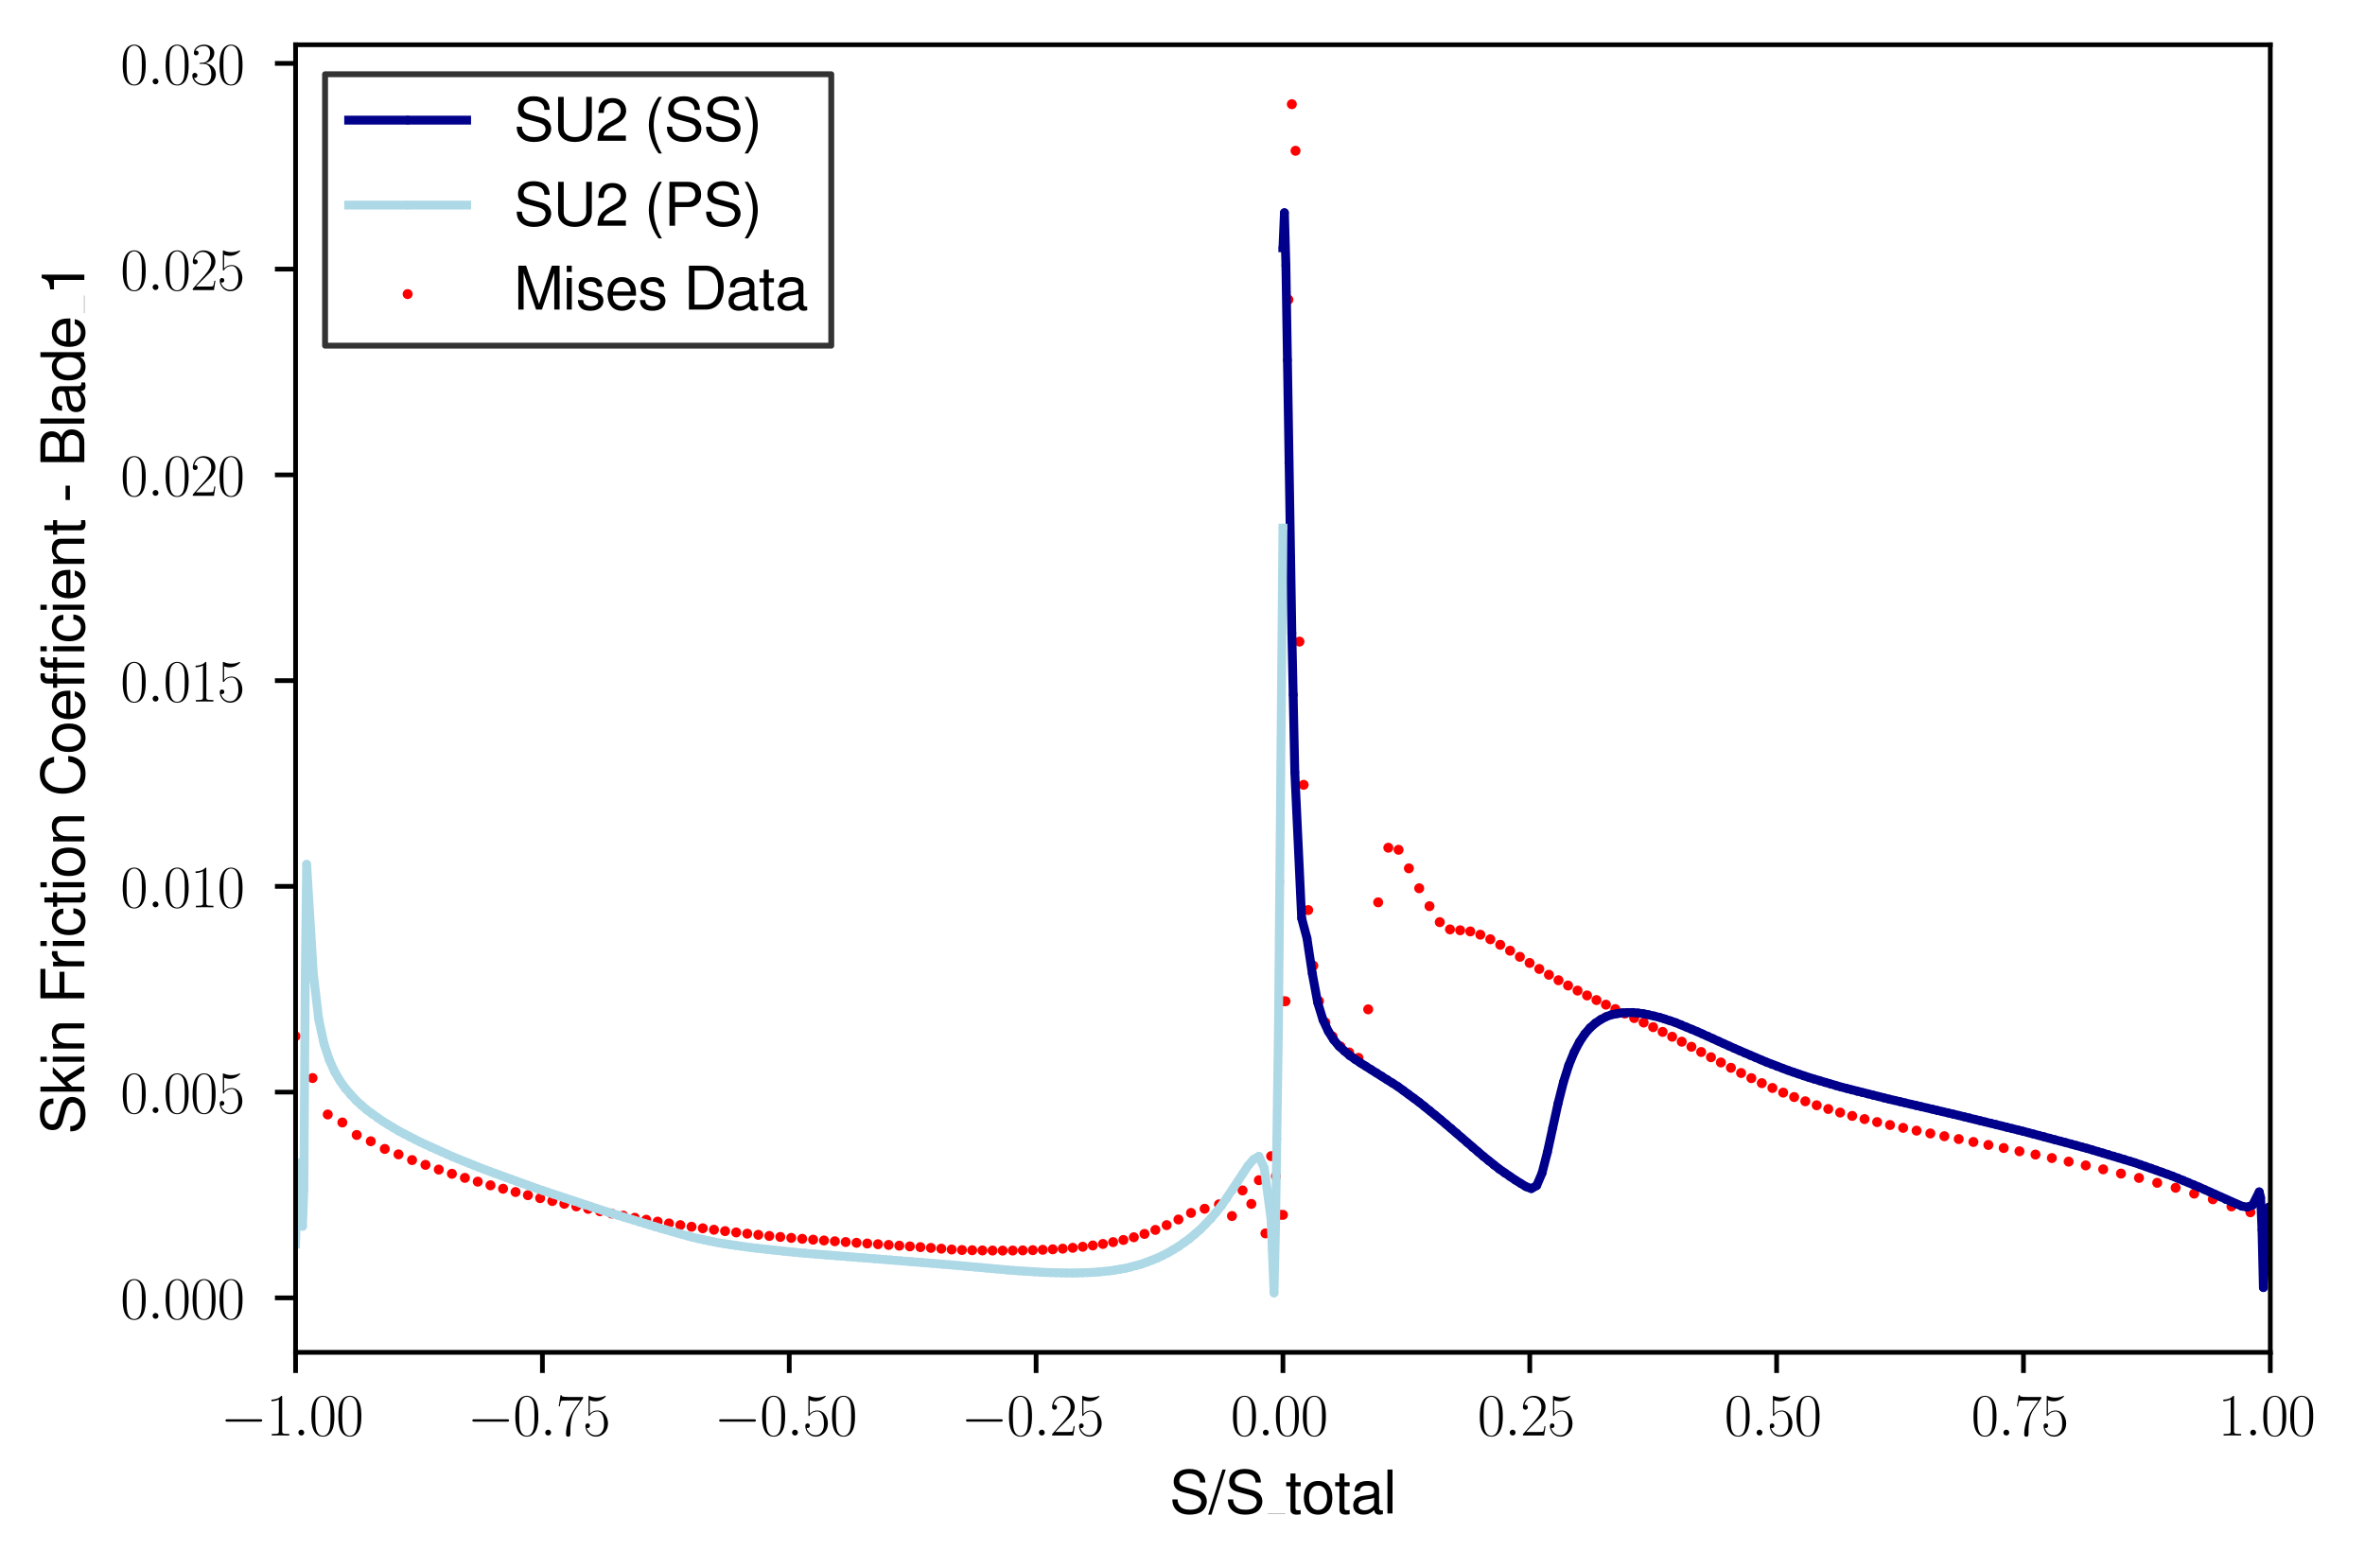 <?xml version="1.0" encoding="utf-8" standalone="no"?>
<!DOCTYPE svg PUBLIC "-//W3C//DTD SVG 1.1//EN"
  "http://www.w3.org/Graphics/SVG/1.1/DTD/svg11.dtd">
<svg xmlns:xlink="http://www.w3.org/1999/xlink" width="400.969pt" height="265.993pt" viewBox="0 0 400.969 265.993" xmlns="http://www.w3.org/2000/svg" version="1.1">
 <defs>
  <style type="text/css">*{stroke-linejoin: round; stroke-linecap: butt}</style>
 </defs>
 <g id="figure_1">
  <g id="patch_1">
   <path d="M 0 265.993 
L 400.969 265.993 
L 400.969 -0 
L 0 -0 
z
" style="fill: #ffffff"/>
  </g>
  <g id="axes_1">
   <g id="patch_2">
    <path d="M 50.113 229.352 
L 384.913 229.352 
L 384.913 7.592 
L 50.113 7.592 
z
" style="fill: #ffffff"/>
   </g>
   <g id="PathCollection_1">
    <defs>
     <path id="ma2baa4a0d9" d="M 0 0.354 
C 0.094 0.354 0.184 0.316 0.25 0.25 
C 0.316 0.184 0.354 0.094 0.354 0 
C 0.354 -0.094 0.316 -0.184 0.25 -0.25 
C 0.184 -0.316 0.094 -0.354 0 -0.354 
C -0.094 -0.354 -0.184 -0.316 -0.25 -0.25 
C -0.316 -0.184 -0.354 -0.094 -0.354 0 
C -0.354 0.094 -0.316 0.184 -0.25 0.25 
C -0.184 0.316 -0.094 0.354 0 0.354 
z
" style="stroke: #ff0000"/>
    </defs>
    <g clip-path="url(#p699d020ef5)">
     <use xlink:href="#ma2baa4a0d9" x="217.513" y="206.028" style="fill: #ff0000; stroke: #ff0000"/>
     <use xlink:href="#ma2baa4a0d9" x="216.966" y="206.028" style="fill: #ff0000; stroke: #ff0000"/>
     <use xlink:href="#ma2baa4a0d9" x="216.319" y="199.468" style="fill: #ff0000; stroke: #ff0000"/>
     <use xlink:href="#ma2baa4a0d9" x="215.512" y="196.074" style="fill: #ff0000; stroke: #ff0000"/>
     <use xlink:href="#ma2baa4a0d9" x="214.545" y="209.173" style="fill: #ff0000; stroke: #ff0000"/>
     <use xlink:href="#ma2baa4a0d9" x="213.432" y="200.152" style="fill: #ff0000; stroke: #ff0000"/>
     <use xlink:href="#ma2baa4a0d9" x="212.155" y="204.174" style="fill: #ff0000; stroke: #ff0000"/>
     <use xlink:href="#ma2baa4a0d9" x="210.663" y="201.892" style="fill: #ff0000; stroke: #ff0000"/>
     <use xlink:href="#ma2baa4a0d9" x="208.869" y="206.231" style="fill: #ff0000; stroke: #ff0000"/>
     <use xlink:href="#ma2baa4a0d9" x="206.67" y="204.253" style="fill: #ff0000; stroke: #ff0000"/>
     <use xlink:href="#ma2baa4a0d9" x="204.234" y="204.996" style="fill: #ff0000; stroke: #ff0000"/>
     <use xlink:href="#ma2baa4a0d9" x="201.926" y="205.702" style="fill: #ff0000; stroke: #ff0000"/>
     <use xlink:href="#ma2baa4a0d9" x="199.796" y="206.818" style="fill: #ff0000; stroke: #ff0000"/>
     <use xlink:href="#ma2baa4a0d9" x="197.796" y="207.774" style="fill: #ff0000; stroke: #ff0000"/>
     <use xlink:href="#ma2baa4a0d9" x="195.885" y="208.585" style="fill: #ff0000; stroke: #ff0000"/>
     <use xlink:href="#ma2baa4a0d9" x="194.037" y="209.264" style="fill: #ff0000; stroke: #ff0000"/>
     <use xlink:href="#ma2baa4a0d9" x="192.234" y="209.831" style="fill: #ff0000; stroke: #ff0000"/>
     <use xlink:href="#ma2baa4a0d9" x="190.464" y="210.292" style="fill: #ff0000; stroke: #ff0000"/>
     <use xlink:href="#ma2baa4a0d9" x="188.719" y="210.654" style="fill: #ff0000; stroke: #ff0000"/>
     <use xlink:href="#ma2baa4a0d9" x="186.991" y="210.967" style="fill: #ff0000; stroke: #ff0000"/>
     <use xlink:href="#ma2baa4a0d9" x="185.277" y="211.225" style="fill: #ff0000; stroke: #ff0000"/>
     <use xlink:href="#ma2baa4a0d9" x="183.571" y="211.441" style="fill: #ff0000; stroke: #ff0000"/>
     <use xlink:href="#ma2baa4a0d9" x="181.872" y="211.62" style="fill: #ff0000; stroke: #ff0000"/>
     <use xlink:href="#ma2baa4a0d9" x="180.176" y="211.764" style="fill: #ff0000; stroke: #ff0000"/>
     <use xlink:href="#ma2baa4a0d9" x="178.483" y="211.874" style="fill: #ff0000; stroke: #ff0000"/>
     <use xlink:href="#ma2baa4a0d9" x="176.79" y="211.958" style="fill: #ff0000; stroke: #ff0000"/>
     <use xlink:href="#ma2baa4a0d9" x="175.095" y="212.017" style="fill: #ff0000; stroke: #ff0000"/>
     <use xlink:href="#ma2baa4a0d9" x="173.399" y="212.057" style="fill: #ff0000; stroke: #ff0000"/>
     <use xlink:href="#ma2baa4a0d9" x="171.699" y="212.082" style="fill: #ff0000; stroke: #ff0000"/>
     <use xlink:href="#ma2baa4a0d9" x="169.993" y="212.09" style="fill: #ff0000; stroke: #ff0000"/>
     <use xlink:href="#ma2baa4a0d9" x="168.28" y="212.082" style="fill: #ff0000; stroke: #ff0000"/>
     <use xlink:href="#ma2baa4a0d9" x="166.561" y="212.064" style="fill: #ff0000; stroke: #ff0000"/>
     <use xlink:href="#ma2baa4a0d9" x="164.832" y="212.03" style="fill: #ff0000; stroke: #ff0000"/>
     <use xlink:href="#ma2baa4a0d9" x="163.095" y="211.99" style="fill: #ff0000; stroke: #ff0000"/>
     <use xlink:href="#ma2baa4a0d9" x="161.347" y="211.906" style="fill: #ff0000; stroke: #ff0000"/>
     <use xlink:href="#ma2baa4a0d9" x="159.59" y="211.766" style="fill: #ff0000; stroke: #ff0000"/>
     <use xlink:href="#ma2baa4a0d9" x="157.825" y="211.634" style="fill: #ff0000; stroke: #ff0000"/>
     <use xlink:href="#ma2baa4a0d9" x="156.049" y="211.504" style="fill: #ff0000; stroke: #ff0000"/>
     <use xlink:href="#ma2baa4a0d9" x="154.262" y="211.377" style="fill: #ff0000; stroke: #ff0000"/>
     <use xlink:href="#ma2baa4a0d9" x="152.468" y="211.254" style="fill: #ff0000; stroke: #ff0000"/>
     <use xlink:href="#ma2baa4a0d9" x="150.664" y="211.131" style="fill: #ff0000; stroke: #ff0000"/>
     <use xlink:href="#ma2baa4a0d9" x="148.854" y="211.011" style="fill: #ff0000; stroke: #ff0000"/>
     <use xlink:href="#ma2baa4a0d9" x="147.037" y="210.889" style="fill: #ff0000; stroke: #ff0000"/>
     <use xlink:href="#ma2baa4a0d9" x="145.212" y="210.766" style="fill: #ff0000; stroke: #ff0000"/>
     <use xlink:href="#ma2baa4a0d9" x="143.381" y="210.639" style="fill: #ff0000; stroke: #ff0000"/>
     <use xlink:href="#ma2baa4a0d9" x="141.546" y="210.512" style="fill: #ff0000; stroke: #ff0000"/>
     <use xlink:href="#ma2baa4a0d9" x="139.704" y="210.377" style="fill: #ff0000; stroke: #ff0000"/>
     <use xlink:href="#ma2baa4a0d9" x="137.859" y="210.237" style="fill: #ff0000; stroke: #ff0000"/>
     <use xlink:href="#ma2baa4a0d9" x="136.009" y="210.092" style="fill: #ff0000; stroke: #ff0000"/>
     <use xlink:href="#ma2baa4a0d9" x="134.153" y="209.936" style="fill: #ff0000; stroke: #ff0000"/>
     <use xlink:href="#ma2baa4a0d9" x="132.294" y="209.776" style="fill: #ff0000; stroke: #ff0000"/>
     <use xlink:href="#ma2baa4a0d9" x="130.432" y="209.604" style="fill: #ff0000; stroke: #ff0000"/>
     <use xlink:href="#ma2baa4a0d9" x="128.564" y="209.418" style="fill: #ff0000; stroke: #ff0000"/>
     <use xlink:href="#ma2baa4a0d9" x="126.691" y="209.22" style="fill: #ff0000; stroke: #ff0000"/>
     <use xlink:href="#ma2baa4a0d9" x="124.814" y="209.01" style="fill: #ff0000; stroke: #ff0000"/>
     <use xlink:href="#ma2baa4a0d9" x="122.932" y="208.788" style="fill: #ff0000; stroke: #ff0000"/>
     <use xlink:href="#ma2baa4a0d9" x="121.045" y="208.555" style="fill: #ff0000; stroke: #ff0000"/>
     <use xlink:href="#ma2baa4a0d9" x="119.15" y="208.306" style="fill: #ff0000; stroke: #ff0000"/>
     <use xlink:href="#ma2baa4a0d9" x="117.248" y="208.047" style="fill: #ff0000; stroke: #ff0000"/>
     <use xlink:href="#ma2baa4a0d9" x="115.34" y="207.774" style="fill: #ff0000; stroke: #ff0000"/>
     <use xlink:href="#ma2baa4a0d9" x="113.423" y="207.484" style="fill: #ff0000; stroke: #ff0000"/>
     <use xlink:href="#ma2baa4a0d9" x="111.498" y="207.18" style="fill: #ff0000; stroke: #ff0000"/>
     <use xlink:href="#ma2baa4a0d9" x="109.563" y="206.861" style="fill: #ff0000; stroke: #ff0000"/>
     <use xlink:href="#ma2baa4a0d9" x="107.616" y="206.525" style="fill: #ff0000; stroke: #ff0000"/>
     <use xlink:href="#ma2baa4a0d9" x="105.66" y="206.174" style="fill: #ff0000; stroke: #ff0000"/>
     <use xlink:href="#ma2baa4a0d9" x="103.691" y="205.805" style="fill: #ff0000; stroke: #ff0000"/>
     <use xlink:href="#ma2baa4a0d9" x="101.71" y="205.42" style="fill: #ff0000; stroke: #ff0000"/>
     <use xlink:href="#ma2baa4a0d9" x="99.713" y="205.016" style="fill: #ff0000; stroke: #ff0000"/>
     <use xlink:href="#ma2baa4a0d9" x="97.705" y="204.596" style="fill: #ff0000; stroke: #ff0000"/>
     <use xlink:href="#ma2baa4a0d9" x="95.678" y="204.153" style="fill: #ff0000; stroke: #ff0000"/>
     <use xlink:href="#ma2baa4a0d9" x="93.637" y="203.689" style="fill: #ff0000; stroke: #ff0000"/>
     <use xlink:href="#ma2baa4a0d9" x="91.578" y="203.201" style="fill: #ff0000; stroke: #ff0000"/>
     <use xlink:href="#ma2baa4a0d9" x="89.501" y="202.695" style="fill: #ff0000; stroke: #ff0000"/>
     <use xlink:href="#ma2baa4a0d9" x="87.406" y="202.16" style="fill: #ff0000; stroke: #ff0000"/>
     <use xlink:href="#ma2baa4a0d9" x="85.29" y="201.604" style="fill: #ff0000; stroke: #ff0000"/>
     <use xlink:href="#ma2baa4a0d9" x="83.156" y="201.02" style="fill: #ff0000; stroke: #ff0000"/>
     <use xlink:href="#ma2baa4a0d9" x="80.997" y="200.402" style="fill: #ff0000; stroke: #ff0000"/>
     <use xlink:href="#ma2baa4a0d9" x="78.818" y="199.759" style="fill: #ff0000; stroke: #ff0000"/>
     <use xlink:href="#ma2baa4a0d9" x="76.617" y="199.067" style="fill: #ff0000; stroke: #ff0000"/>
     <use xlink:href="#ma2baa4a0d9" x="74.39" y="198.35" style="fill: #ff0000; stroke: #ff0000"/>
     <use xlink:href="#ma2baa4a0d9" x="72.138" y="197.551" style="fill: #ff0000; stroke: #ff0000"/>
     <use xlink:href="#ma2baa4a0d9" x="69.862" y="196.742" style="fill: #ff0000; stroke: #ff0000"/>
     <use xlink:href="#ma2baa4a0d9" x="67.562" y="195.773" style="fill: #ff0000; stroke: #ff0000"/>
     <use xlink:href="#ma2baa4a0d9" x="65.234" y="194.853" style="fill: #ff0000; stroke: #ff0000"/>
     <use xlink:href="#ma2baa4a0d9" x="62.862" y="193.553" style="fill: #ff0000; stroke: #ff0000"/>
     <use xlink:href="#ma2baa4a0d9" x="60.475" y="192.481" style="fill: #ff0000; stroke: #ff0000"/>
     <use xlink:href="#ma2baa4a0d9" x="58.044" y="190.366" style="fill: #ff0000; stroke: #ff0000"/>
     <use xlink:href="#ma2baa4a0d9" x="55.569" y="189.008" style="fill: #ff0000; stroke: #ff0000"/>
     <use xlink:href="#ma2baa4a0d9" x="52.989" y="182.827" style="fill: #ff0000; stroke: #ff0000"/>
     <use xlink:href="#ma2baa4a0d9" x="50.113" y="175.731" style="fill: #ff0000; stroke: #ff0000"/>
     <use xlink:href="#ma2baa4a0d9" x="217.513" y="169.805" style="fill: #ff0000; stroke: #ff0000"/>
     <use xlink:href="#ma2baa4a0d9" x="217.95" y="169.805" style="fill: #ff0000; stroke: #ff0000"/>
     <use xlink:href="#ma2baa4a0d9" x="218.444" y="50.821" style="fill: #ff0000; stroke: #ff0000"/>
     <use xlink:href="#ma2baa4a0d9" x="219.021" y="17.672" style="fill: #ff0000; stroke: #ff0000"/>
     <use xlink:href="#ma2baa4a0d9" x="219.65" y="25.572" style="fill: #ff0000; stroke: #ff0000"/>
     <use xlink:href="#ma2baa4a0d9" x="220.314" y="108.813" style="fill: #ff0000; stroke: #ff0000"/>
     <use xlink:href="#ma2baa4a0d9" x="221.026" y="133.099" style="fill: #ff0000; stroke: #ff0000"/>
     <use xlink:href="#ma2baa4a0d9" x="221.802" y="154.339" style="fill: #ff0000; stroke: #ff0000"/>
     <use xlink:href="#ma2baa4a0d9" x="222.662" y="163.767" style="fill: #ff0000; stroke: #ff0000"/>
     <use xlink:href="#ma2baa4a0d9" x="223.626" y="169.791" style="fill: #ff0000; stroke: #ff0000"/>
     <use xlink:href="#ma2baa4a0d9" x="224.71" y="173.396" style="fill: #ff0000; stroke: #ff0000"/>
     <use xlink:href="#ma2baa4a0d9" x="225.927" y="175.779" style="fill: #ff0000; stroke: #ff0000"/>
     <use xlink:href="#ma2baa4a0d9" x="227.278" y="177.47" style="fill: #ff0000; stroke: #ff0000"/>
     <use xlink:href="#ma2baa4a0d9" x="228.751" y="178.487" style="fill: #ff0000; stroke: #ff0000"/>
     <use xlink:href="#ma2baa4a0d9" x="230.323" y="179.402" style="fill: #ff0000; stroke: #ff0000"/>
     <use xlink:href="#ma2baa4a0d9" x="231.967" y="171.179" style="fill: #ff0000; stroke: #ff0000"/>
     <use xlink:href="#ma2baa4a0d9" x="233.658" y="153.029" style="fill: #ff0000; stroke: #ff0000"/>
     <use xlink:href="#ma2baa4a0d9" x="235.381" y="143.769" style="fill: #ff0000; stroke: #ff0000"/>
     <use xlink:href="#ma2baa4a0d9" x="237.119" y="144.118" style="fill: #ff0000; stroke: #ff0000"/>
     <use xlink:href="#ma2baa4a0d9" x="238.867" y="147.265" style="fill: #ff0000; stroke: #ff0000"/>
     <use xlink:href="#ma2baa4a0d9" x="240.616" y="150.644" style="fill: #ff0000; stroke: #ff0000"/>
     <use xlink:href="#ma2baa4a0d9" x="242.362" y="153.682" style="fill: #ff0000; stroke: #ff0000"/>
     <use xlink:href="#ma2baa4a0d9" x="244.103" y="156.391" style="fill: #ff0000; stroke: #ff0000"/>
     <use xlink:href="#ma2baa4a0d9" x="245.836" y="157.615" style="fill: #ff0000; stroke: #ff0000"/>
     <use xlink:href="#ma2baa4a0d9" x="247.561" y="157.769" style="fill: #ff0000; stroke: #ff0000"/>
     <use xlink:href="#ma2baa4a0d9" x="249.275" y="157.963" style="fill: #ff0000; stroke: #ff0000"/>
     <use xlink:href="#ma2baa4a0d9" x="250.979" y="158.518" style="fill: #ff0000; stroke: #ff0000"/>
     <use xlink:href="#ma2baa4a0d9" x="252.671" y="159.292" style="fill: #ff0000; stroke: #ff0000"/>
     <use xlink:href="#ma2baa4a0d9" x="254.353" y="160.231" style="fill: #ff0000; stroke: #ff0000"/>
     <use xlink:href="#ma2baa4a0d9" x="256.024" y="161.237" style="fill: #ff0000; stroke: #ff0000"/>
     <use xlink:href="#ma2baa4a0d9" x="257.684" y="162.269" style="fill: #ff0000; stroke: #ff0000"/>
     <use xlink:href="#ma2baa4a0d9" x="259.334" y="163.311" style="fill: #ff0000; stroke: #ff0000"/>
     <use xlink:href="#ma2baa4a0d9" x="260.975" y="164.327" style="fill: #ff0000; stroke: #ff0000"/>
     <use xlink:href="#ma2baa4a0d9" x="262.609" y="165.313" style="fill: #ff0000; stroke: #ff0000"/>
     <use xlink:href="#ma2baa4a0d9" x="264.234" y="166.244" style="fill: #ff0000; stroke: #ff0000"/>
     <use xlink:href="#ma2baa4a0d9" x="265.852" y="167.137" style="fill: #ff0000; stroke: #ff0000"/>
     <use xlink:href="#ma2baa4a0d9" x="267.464" y="167.998" style="fill: #ff0000; stroke: #ff0000"/>
     <use xlink:href="#ma2baa4a0d9" x="269.07" y="168.822" style="fill: #ff0000; stroke: #ff0000"/>
     <use xlink:href="#ma2baa4a0d9" x="270.673" y="169.607" style="fill: #ff0000; stroke: #ff0000"/>
     <use xlink:href="#ma2baa4a0d9" x="272.273" y="170.383" style="fill: #ff0000; stroke: #ff0000"/>
     <use xlink:href="#ma2baa4a0d9" x="273.872" y="171.136" style="fill: #ff0000; stroke: #ff0000"/>
     <use xlink:href="#ma2baa4a0d9" x="275.47" y="171.891" style="fill: #ff0000; stroke: #ff0000"/>
     <use xlink:href="#ma2baa4a0d9" x="277.068" y="172.657" style="fill: #ff0000; stroke: #ff0000"/>
     <use xlink:href="#ma2baa4a0d9" x="278.669" y="173.415" style="fill: #ff0000; stroke: #ff0000"/>
     <use xlink:href="#ma2baa4a0d9" x="280.274" y="174.197" style="fill: #ff0000; stroke: #ff0000"/>
     <use xlink:href="#ma2baa4a0d9" x="281.885" y="175.002" style="fill: #ff0000; stroke: #ff0000"/>
     <use xlink:href="#ma2baa4a0d9" x="283.503" y="175.823" style="fill: #ff0000; stroke: #ff0000"/>
     <use xlink:href="#ma2baa4a0d9" x="285.129" y="176.664" style="fill: #ff0000; stroke: #ff0000"/>
     <use xlink:href="#ma2baa4a0d9" x="286.767" y="177.526" style="fill: #ff0000; stroke: #ff0000"/>
     <use xlink:href="#ma2baa4a0d9" x="288.417" y="178.413" style="fill: #ff0000; stroke: #ff0000"/>
     <use xlink:href="#ma2baa4a0d9" x="290.082" y="179.302" style="fill: #ff0000; stroke: #ff0000"/>
     <use xlink:href="#ma2baa4a0d9" x="291.764" y="180.189" style="fill: #ff0000; stroke: #ff0000"/>
     <use xlink:href="#ma2baa4a0d9" x="293.463" y="181.089" style="fill: #ff0000; stroke: #ff0000"/>
     <use xlink:href="#ma2baa4a0d9" x="295.186" y="181.976" style="fill: #ff0000; stroke: #ff0000"/>
     <use xlink:href="#ma2baa4a0d9" x="296.93" y="182.846" style="fill: #ff0000; stroke: #ff0000"/>
     <use xlink:href="#ma2baa4a0d9" x="298.701" y="183.696" style="fill: #ff0000; stroke: #ff0000"/>
     <use xlink:href="#ma2baa4a0d9" x="300.498" y="184.511" style="fill: #ff0000; stroke: #ff0000"/>
     <use xlink:href="#ma2baa4a0d9" x="302.325" y="185.303" style="fill: #ff0000; stroke: #ff0000"/>
     <use xlink:href="#ma2baa4a0d9" x="304.185" y="186.052" style="fill: #ff0000; stroke: #ff0000"/>
     <use xlink:href="#ma2baa4a0d9" x="306.078" y="186.771" style="fill: #ff0000; stroke: #ff0000"/>
     <use xlink:href="#ma2baa4a0d9" x="308.007" y="187.446" style="fill: #ff0000; stroke: #ff0000"/>
     <use xlink:href="#ma2baa4a0d9" x="309.973" y="188.08" style="fill: #ff0000; stroke: #ff0000"/>
     <use xlink:href="#ma2baa4a0d9" x="311.979" y="188.682" style="fill: #ff0000; stroke: #ff0000"/>
     <use xlink:href="#ma2baa4a0d9" x="314.027" y="189.251" style="fill: #ff0000; stroke: #ff0000"/>
     <use xlink:href="#ma2baa4a0d9" x="316.117" y="189.789" style="fill: #ff0000; stroke: #ff0000"/>
     <use xlink:href="#ma2baa4a0d9" x="318.254" y="190.301" style="fill: #ff0000; stroke: #ff0000"/>
     <use xlink:href="#ma2baa4a0d9" x="320.435" y="190.795" style="fill: #ff0000; stroke: #ff0000"/>
     <use xlink:href="#ma2baa4a0d9" x="322.665" y="191.276" style="fill: #ff0000; stroke: #ff0000"/>
     <use xlink:href="#ma2baa4a0d9" x="324.943" y="191.749" style="fill: #ff0000; stroke: #ff0000"/>
     <use xlink:href="#ma2baa4a0d9" x="327.271" y="192.223" style="fill: #ff0000; stroke: #ff0000"/>
     <use xlink:href="#ma2baa4a0d9" x="329.652" y="192.696" style="fill: #ff0000; stroke: #ff0000"/>
     <use xlink:href="#ma2baa4a0d9" x="332.086" y="193.179" style="fill: #ff0000; stroke: #ff0000"/>
     <use xlink:href="#ma2baa4a0d9" x="334.574" y="193.669" style="fill: #ff0000; stroke: #ff0000"/>
     <use xlink:href="#ma2baa4a0d9" x="337.118" y="194.177" style="fill: #ff0000; stroke: #ff0000"/>
     <use xlink:href="#ma2baa4a0d9" x="339.715" y="194.698" style="fill: #ff0000; stroke: #ff0000"/>
     <use xlink:href="#ma2baa4a0d9" x="342.384" y="195.248" style="fill: #ff0000; stroke: #ff0000"/>
     <use xlink:href="#ma2baa4a0d9" x="345.101" y="195.805" style="fill: #ff0000; stroke: #ff0000"/>
     <use xlink:href="#ma2baa4a0d9" x="347.877" y="196.397" style="fill: #ff0000; stroke: #ff0000"/>
     <use xlink:href="#ma2baa4a0d9" x="350.726" y="197.004" style="fill: #ff0000; stroke: #ff0000"/>
     <use xlink:href="#ma2baa4a0d9" x="353.623" y="197.648" style="fill: #ff0000; stroke: #ff0000"/>
     <use xlink:href="#ma2baa4a0d9" x="356.58" y="198.31" style="fill: #ff0000; stroke: #ff0000"/>
     <use xlink:href="#ma2baa4a0d9" x="359.598" y="199.033" style="fill: #ff0000; stroke: #ff0000"/>
     <use xlink:href="#ma2baa4a0d9" x="362.651" y="199.768" style="fill: #ff0000; stroke: #ff0000"/>
     <use xlink:href="#ma2baa4a0d9" x="365.74" y="200.598" style="fill: #ff0000; stroke: #ff0000"/>
     <use xlink:href="#ma2baa4a0d9" x="368.865" y="201.44" style="fill: #ff0000; stroke: #ff0000"/>
     <use xlink:href="#ma2baa4a0d9" x="372.003" y="202.431" style="fill: #ff0000; stroke: #ff0000"/>
     <use xlink:href="#ma2baa4a0d9" x="375.164" y="203.391" style="fill: #ff0000; stroke: #ff0000"/>
     <use xlink:href="#ma2baa4a0d9" x="378.326" y="204.6" style="fill: #ff0000; stroke: #ff0000"/>
     <use xlink:href="#ma2baa4a0d9" x="381.535" y="205.596" style="fill: #ff0000; stroke: #ff0000"/>
     <use xlink:href="#ma2baa4a0d9" x="384.913" y="207.095" style="fill: #ff0000; stroke: #ff0000"/>
    </g>
   </g>
   <g id="matplotlib.axis_1">
    <g id="xtick_1">
     <g id="line2d_1">
      <defs>
       <path id="m06ddd0344e" d="M 0 0 
L 0 3.5 
" style="stroke: #000000; stroke-width: 0.8"/>
      </defs>
      <g>
       <use xlink:href="#m06ddd0344e" x="50.113" y="229.352" style="stroke: #000000; stroke-width: 0.8"/>
      </g>
     </g>
     <g id="text_1">
      <!-- $\mathdefault{−1.00}$ -->
      <g transform="translate(37.383 243.45) scale(0.1 -0.1)">
       <defs>
        <path id="CMSY10-0" d="M 4218 1472 
C 4326 1472 4442 1472 4442 1600 
C 4442 1728 4326 1728 4218 1728 
L 755 1728 
C 646 1728 531 1728 531 1600 
C 531 1472 646 1472 755 1472 
L 4218 1472 
z
" transform="scale(0.016)"/>
        <path id="CMR17-31" d="M 1702 4083 
C 1702 4217 1696 4224 1606 4224 
C 1357 3927 979 3833 621 3820 
C 602 3820 570 3820 563 3808 
C 557 3795 557 3782 557 3648 
C 755 3648 1088 3686 1344 3839 
L 1344 467 
C 1344 243 1331 166 781 166 
L 589 166 
L 589 0 
C 896 6 1216 12 1523 12 
C 1830 12 2150 6 2458 0 
L 2458 166 
L 2266 166 
C 1715 166 1702 236 1702 467 
L 1702 4083 
z
" transform="scale(0.016)"/>
        <path id="CMMI12-3a" d="M 1178 307 
C 1178 492 1024 620 870 620 
C 685 620 557 467 557 313 
C 557 128 710 0 864 0 
C 1050 0 1178 153 1178 307 
z
" transform="scale(0.016)"/>
        <path id="CMR17-30" d="M 2688 2038 
C 2688 2430 2682 3099 2413 3613 
C 2176 4063 1798 4224 1466 4224 
C 1158 4224 768 4082 525 3620 
C 269 3137 243 2539 243 2038 
C 243 1671 250 1112 448 623 
C 723 -39 1216 -128 1466 -128 
C 1760 -128 2208 -7 2470 604 
C 2662 1048 2688 1568 2688 2038 
z
M 1466 -26 
C 1056 -26 813 328 723 816 
C 653 1196 653 1749 653 2109 
C 653 2604 653 3015 736 3407 
C 858 3954 1216 4121 1466 4121 
C 1728 4121 2067 3947 2189 3420 
C 2272 3054 2278 2623 2278 2109 
C 2278 1691 2278 1176 2202 797 
C 2067 96 1690 -26 1466 -26 
z
" transform="scale(0.016)"/>
       </defs>
       <use xlink:href="#CMSY10-0" transform="scale(0.996)"/>
       <use xlink:href="#CMR17-31" transform="translate(77.487 0) scale(0.996)"/>
       <use xlink:href="#CMMI12-3a" transform="translate(123.178 0) scale(0.996)"/>
       <use xlink:href="#CMR17-30" transform="translate(150.275 0) scale(0.996)"/>
       <use xlink:href="#CMR17-30" transform="translate(195.966 0) scale(0.996)"/>
      </g>
     </g>
    </g>
    <g id="xtick_2">
     <g id="line2d_2">
      <g>
       <use xlink:href="#m06ddd0344e" x="91.963" y="229.352" style="stroke: #000000; stroke-width: 0.8"/>
      </g>
     </g>
     <g id="text_2">
      <!-- $\mathdefault{−0.75}$ -->
      <g transform="translate(79.233 243.45) scale(0.1 -0.1)">
       <defs>
        <path id="CMR17-37" d="M 2886 3955 
L 2886 4096 
L 1382 4096 
C 634 4096 621 4166 595 4288 
L 480 4288 
L 294 3104 
L 410 3104 
C 429 3226 474 3552 550 3673 
C 589 3724 1062 3724 1171 3724 
L 2579 3724 
L 1869 2670 
C 1395 1961 1069 1003 1069 166 
C 1069 89 1069 -128 1299 -128 
C 1530 -128 1530 89 1530 172 
L 1530 466 
C 1530 1514 1709 2204 2003 2644 
L 2886 3955 
z
" transform="scale(0.016)"/>
        <path id="CMR17-35" d="M 730 3750 
C 794 3724 1056 3641 1325 3641 
C 1920 3641 2246 3961 2432 4140 
C 2432 4191 2432 4224 2394 4224 
C 2387 4224 2374 4224 2323 4198 
C 2099 4102 1837 4032 1517 4032 
C 1325 4032 1037 4055 723 4191 
C 653 4224 640 4224 634 4224 
C 602 4224 595 4217 595 4090 
L 595 2231 
C 595 2113 595 2080 659 2080 
C 691 2080 704 2093 736 2139 
C 941 2435 1222 2560 1542 2560 
C 1766 2560 2246 2415 2246 1293 
C 2246 1087 2246 716 2054 422 
C 1894 159 1645 25 1370 25 
C 947 25 518 319 403 812 
C 429 806 480 793 506 793 
C 589 793 749 838 749 1036 
C 749 1209 627 1280 506 1280 
C 358 1280 262 1190 262 1011 
C 262 454 704 -128 1382 -128 
C 2042 -128 2669 441 2669 1267 
C 2669 2054 2170 2662 1549 2662 
C 1222 2662 947 2540 730 2304 
L 730 3750 
z
" transform="scale(0.016)"/>
       </defs>
       <use xlink:href="#CMSY10-0" transform="scale(0.996)"/>
       <use xlink:href="#CMR17-30" transform="translate(77.487 0) scale(0.996)"/>
       <use xlink:href="#CMMI12-3a" transform="translate(123.178 0) scale(0.996)"/>
       <use xlink:href="#CMR17-37" transform="translate(150.275 0) scale(0.996)"/>
       <use xlink:href="#CMR17-35" transform="translate(195.966 0) scale(0.996)"/>
      </g>
     </g>
    </g>
    <g id="xtick_3">
     <g id="line2d_3">
      <g>
       <use xlink:href="#m06ddd0344e" x="133.813" y="229.352" style="stroke: #000000; stroke-width: 0.8"/>
      </g>
     </g>
     <g id="text_3">
      <!-- $\mathdefault{−0.50}$ -->
      <g transform="translate(121.083 243.45) scale(0.1 -0.1)">
       <use xlink:href="#CMSY10-0" transform="scale(0.996)"/>
       <use xlink:href="#CMR17-30" transform="translate(77.487 0) scale(0.996)"/>
       <use xlink:href="#CMMI12-3a" transform="translate(123.178 0) scale(0.996)"/>
       <use xlink:href="#CMR17-35" transform="translate(150.275 0) scale(0.996)"/>
       <use xlink:href="#CMR17-30" transform="translate(195.966 0) scale(0.996)"/>
      </g>
     </g>
    </g>
    <g id="xtick_4">
     <g id="line2d_4">
      <g>
       <use xlink:href="#m06ddd0344e" x="175.663" y="229.352" style="stroke: #000000; stroke-width: 0.8"/>
      </g>
     </g>
     <g id="text_4">
      <!-- $\mathdefault{−0.25}$ -->
      <g transform="translate(162.933 243.45) scale(0.1 -0.1)">
       <defs>
        <path id="CMR17-32" d="M 2669 990 
L 2554 990 
C 2490 537 2438 460 2413 422 
C 2381 371 1920 371 1830 371 
L 602 371 
C 832 620 1280 1073 1824 1596 
C 2214 1966 2669 2400 2669 3033 
C 2669 3788 2067 4224 1395 4224 
C 691 4224 262 3603 262 3027 
C 262 2777 448 2745 525 2745 
C 589 2745 781 2783 781 3007 
C 781 3206 614 3264 525 3264 
C 486 3264 448 3257 422 3244 
C 544 3788 915 4057 1306 4057 
C 1862 4057 2227 3616 2227 3033 
C 2227 2477 1901 1998 1536 1583 
L 262 147 
L 262 0 
L 2515 0 
L 2669 990 
z
" transform="scale(0.016)"/>
       </defs>
       <use xlink:href="#CMSY10-0" transform="scale(0.996)"/>
       <use xlink:href="#CMR17-30" transform="translate(77.487 0) scale(0.996)"/>
       <use xlink:href="#CMMI12-3a" transform="translate(123.178 0) scale(0.996)"/>
       <use xlink:href="#CMR17-32" transform="translate(150.275 0) scale(0.996)"/>
       <use xlink:href="#CMR17-35" transform="translate(195.966 0) scale(0.996)"/>
      </g>
     </g>
    </g>
    <g id="xtick_5">
     <g id="line2d_5">
      <g>
       <use xlink:href="#m06ddd0344e" x="217.513" y="229.352" style="stroke: #000000; stroke-width: 0.8"/>
      </g>
     </g>
     <g id="text_5">
      <!-- $\mathdefault{0.00}$ -->
      <g transform="translate(208.657 243.45) scale(0.1 -0.1)">
       <use xlink:href="#CMR17-30" transform="scale(0.996)"/>
       <use xlink:href="#CMMI12-3a" transform="translate(45.69 0) scale(0.996)"/>
       <use xlink:href="#CMR17-30" transform="translate(72.788 0) scale(0.996)"/>
       <use xlink:href="#CMR17-30" transform="translate(118.478 0) scale(0.996)"/>
      </g>
     </g>
    </g>
    <g id="xtick_6">
     <g id="line2d_6">
      <g>
       <use xlink:href="#m06ddd0344e" x="259.363" y="229.352" style="stroke: #000000; stroke-width: 0.8"/>
      </g>
     </g>
     <g id="text_6">
      <!-- $\mathdefault{0.25}$ -->
      <g transform="translate(250.507 243.45) scale(0.1 -0.1)">
       <use xlink:href="#CMR17-30" transform="scale(0.996)"/>
       <use xlink:href="#CMMI12-3a" transform="translate(45.69 0) scale(0.996)"/>
       <use xlink:href="#CMR17-32" transform="translate(72.788 0) scale(0.996)"/>
       <use xlink:href="#CMR17-35" transform="translate(118.478 0) scale(0.996)"/>
      </g>
     </g>
    </g>
    <g id="xtick_7">
     <g id="line2d_7">
      <g>
       <use xlink:href="#m06ddd0344e" x="301.213" y="229.352" style="stroke: #000000; stroke-width: 0.8"/>
      </g>
     </g>
     <g id="text_7">
      <!-- $\mathdefault{0.50}$ -->
      <g transform="translate(292.357 243.45) scale(0.1 -0.1)">
       <use xlink:href="#CMR17-30" transform="scale(0.996)"/>
       <use xlink:href="#CMMI12-3a" transform="translate(45.69 0) scale(0.996)"/>
       <use xlink:href="#CMR17-35" transform="translate(72.788 0) scale(0.996)"/>
       <use xlink:href="#CMR17-30" transform="translate(118.478 0) scale(0.996)"/>
      </g>
     </g>
    </g>
    <g id="xtick_8">
     <g id="line2d_8">
      <g>
       <use xlink:href="#m06ddd0344e" x="343.063" y="229.352" style="stroke: #000000; stroke-width: 0.8"/>
      </g>
     </g>
     <g id="text_8">
      <!-- $\mathdefault{0.75}$ -->
      <g transform="translate(334.207 243.45) scale(0.1 -0.1)">
       <use xlink:href="#CMR17-30" transform="scale(0.996)"/>
       <use xlink:href="#CMMI12-3a" transform="translate(45.69 0) scale(0.996)"/>
       <use xlink:href="#CMR17-37" transform="translate(72.788 0) scale(0.996)"/>
       <use xlink:href="#CMR17-35" transform="translate(118.478 0) scale(0.996)"/>
      </g>
     </g>
    </g>
    <g id="xtick_9">
     <g id="line2d_9">
      <g>
       <use xlink:href="#m06ddd0344e" x="384.913" y="229.352" style="stroke: #000000; stroke-width: 0.8"/>
      </g>
     </g>
     <g id="text_9">
      <!-- $\mathdefault{1.00}$ -->
      <g transform="translate(376.057 243.45) scale(0.1 -0.1)">
       <use xlink:href="#CMR17-31" transform="scale(0.996)"/>
       <use xlink:href="#CMMI12-3a" transform="translate(45.69 0) scale(0.996)"/>
       <use xlink:href="#CMR17-30" transform="translate(72.788 0) scale(0.996)"/>
       <use xlink:href="#CMR17-30" transform="translate(118.478 0) scale(0.996)"/>
      </g>
     </g>
    </g>
    <g id="text_10">
     <!-- S/S_{total} -->
     <g transform="translate(198.276 256.671) scale(0.1 -0.1)">
      <defs>
       <path id="NimbusSanL-Regu-53" d="M 3814 3295 
C 3808 4204 3181 4736 2106 4736 
C 1082 4736 448 4211 448 3372 
C 448 2806 749 2450 1363 2291 
L 2522 1986 
C 3110 1833 3379 1598 3379 1236 
C 3379 988 3245 733 3046 593 
C 2861 466 2566 396 2189 396 
C 1683 396 1338 517 1114 784 
C 941 988 864 1210 870 1496 
L 307 1496 
C 314 1070 397 790 582 536 
C 902 102 1440 -128 2150 -128 
C 2707 -128 3162 0 3462 230 
C 3776 479 3974 892 3974 1293 
C 3974 1865 3616 2284 2982 2456 
L 1811 2768 
C 1248 2920 1043 3098 1043 3454 
C 1043 3925 1459 4236 2086 4236 
C 2829 4236 3245 3899 3251 3295 
L 3814 3295 
z
" transform="scale(0.016)"/>
       <path id="NimbusSanL-Regu-2f" d="M 1466 4672 
L -51 -128 
L 301 -128 
L 1818 4672 
L 1466 4672 
z
" transform="scale(0.016)"/>
       <path id="NimbusSanL-Regu-74" d="M 1626 3328 
L 1075 3328 
L 1075 4249 
L 544 4249 
L 544 3328 
L 90 3328 
L 90 2892 
L 544 2892 
L 544 402 
C 544 64 774 -128 1190 -128 
C 1318 -128 1446 -116 1626 -84 
L 1626 364 
C 1555 345 1472 339 1370 339 
C 1139 339 1075 402 1075 634 
L 1075 2892 
L 1626 2892 
L 1626 3328 
z
" transform="scale(0.016)"/>
       <path id="NimbusSanL-Regu-6f" d="M 1741 3456 
C 800 3456 230 2784 230 1663 
C 230 543 794 -128 1747 -128 
C 2688 -128 3264 543 3264 1638 
C 3264 2791 2707 3456 1741 3456 
z
M 1747 2963 
C 2349 2963 2707 2472 2707 1644 
C 2707 861 2336 364 1747 364 
C 1152 364 787 855 787 1663 
C 787 2466 1152 2963 1747 2963 
z
" transform="scale(0.016)"/>
       <path id="NimbusSanL-Regu-61" d="M 3424 332 
C 3366 320 3341 320 3309 320 
C 3123 320 3021 415 3021 581 
L 3021 2542 
C 3021 3135 2586 3456 1760 3456 
C 1274 3456 870 3315 646 3065 
C 493 2893 429 2702 416 2370 
L 954 2370 
C 998 2778 1242 2963 1741 2963 
C 2221 2963 2490 2784 2490 2466 
L 2490 2326 
C 2490 2103 2355 2007 1933 1956 
C 1178 1861 1062 1835 858 1753 
C 467 1593 269 1294 269 861 
C 269 256 691 -128 1370 -128 
C 1792 -128 2131 19 2509 364 
C 2547 25 2714 -128 3059 -128 
C 3168 -128 3251 -116 3424 -71 
L 3424 332 
z
M 2490 1071 
C 2490 893 2438 785 2278 638 
C 2061 441 1798 339 1485 339 
C 1069 339 826 536 826 874 
C 826 1224 1062 1402 1632 1485 
C 2195 1562 2310 1587 2490 1670 
L 2490 1071 
z
" transform="scale(0.016)"/>
       <path id="NimbusSanL-Regu-6c" d="M 973 4672 
L 435 4672 
L 435 0 
L 973 0 
L 973 4672 
z
" transform="scale(0.016)"/>
      </defs>
      <use xlink:href="#NimbusSanL-Regu-53" transform="scale(0.996)"/>
      <use xlink:href="#NimbusSanL-Regu-2f" transform="translate(66.45 0) scale(0.996)"/>
      <use xlink:href="#NimbusSanL-Regu-53" transform="translate(94.145 0) scale(0.996)"/>
      <use xlink:href="#NimbusSanL-Regu-74" transform="translate(196.461 0) scale(0.996)"/>
      <use xlink:href="#NimbusSanL-Regu-6f" transform="translate(224.156 0) scale(0.996)"/>
      <use xlink:href="#NimbusSanL-Regu-74" transform="translate(279.548 0) scale(0.996)"/>
      <use xlink:href="#NimbusSanL-Regu-61" transform="translate(307.243 0) scale(0.996)"/>
      <use xlink:href="#NimbusSanL-Regu-6c" transform="translate(362.634 0) scale(0.996)"/>
      <path d="M 166.573 0 
L 196.461 0 
L 196.461 0.399 
L 166.573 0.399 
L 166.573 0 
z
"/>
     </g>
    </g>
   </g>
   <g id="matplotlib.axis_2">
    <g id="ytick_1">
     <g id="line2d_10">
      <defs>
       <path id="m64461deb6d" d="M 0 0 
L -3.5 0 
" style="stroke: #000000; stroke-width: 0.8"/>
      </defs>
      <g>
       <use xlink:href="#m64461deb6d" x="50.113" y="220.108" style="stroke: #000000; stroke-width: 0.8"/>
      </g>
     </g>
     <g id="text_11">
      <!-- $\mathdefault{0.000}$ -->
      <g transform="translate(20.42 223.658) scale(0.1 -0.1)">
       <use xlink:href="#CMR17-30" transform="scale(0.996)"/>
       <use xlink:href="#CMMI12-3a" transform="translate(45.69 0) scale(0.996)"/>
       <use xlink:href="#CMR17-30" transform="translate(72.788 0) scale(0.996)"/>
       <use xlink:href="#CMR17-30" transform="translate(118.478 0) scale(0.996)"/>
       <use xlink:href="#CMR17-30" transform="translate(164.169 0) scale(0.996)"/>
      </g>
     </g>
    </g>
    <g id="ytick_2">
     <g id="line2d_11">
      <g>
       <use xlink:href="#m64461deb6d" x="50.113" y="185.215" style="stroke: #000000; stroke-width: 0.8"/>
      </g>
     </g>
     <g id="text_12">
      <!-- $\mathdefault{0.005}$ -->
      <g transform="translate(20.42 188.764) scale(0.1 -0.1)">
       <use xlink:href="#CMR17-30" transform="scale(0.996)"/>
       <use xlink:href="#CMMI12-3a" transform="translate(45.69 0) scale(0.996)"/>
       <use xlink:href="#CMR17-30" transform="translate(72.788 0) scale(0.996)"/>
       <use xlink:href="#CMR17-30" transform="translate(118.478 0) scale(0.996)"/>
       <use xlink:href="#CMR17-35" transform="translate(164.169 0) scale(0.996)"/>
      </g>
     </g>
    </g>
    <g id="ytick_3">
     <g id="line2d_12">
      <g>
       <use xlink:href="#m64461deb6d" x="50.113" y="150.322" style="stroke: #000000; stroke-width: 0.8"/>
      </g>
     </g>
     <g id="text_13">
      <!-- $\mathdefault{0.010}$ -->
      <g transform="translate(20.42 153.871) scale(0.1 -0.1)">
       <use xlink:href="#CMR17-30" transform="scale(0.996)"/>
       <use xlink:href="#CMMI12-3a" transform="translate(45.69 0) scale(0.996)"/>
       <use xlink:href="#CMR17-30" transform="translate(72.788 0) scale(0.996)"/>
       <use xlink:href="#CMR17-31" transform="translate(118.478 0) scale(0.996)"/>
       <use xlink:href="#CMR17-30" transform="translate(164.169 0) scale(0.996)"/>
      </g>
     </g>
    </g>
    <g id="ytick_4">
     <g id="line2d_13">
      <g>
       <use xlink:href="#m64461deb6d" x="50.113" y="115.429" style="stroke: #000000; stroke-width: 0.8"/>
      </g>
     </g>
     <g id="text_14">
      <!-- $\mathdefault{0.015}$ -->
      <g transform="translate(20.42 118.978) scale(0.1 -0.1)">
       <use xlink:href="#CMR17-30" transform="scale(0.996)"/>
       <use xlink:href="#CMMI12-3a" transform="translate(45.69 0) scale(0.996)"/>
       <use xlink:href="#CMR17-30" transform="translate(72.788 0) scale(0.996)"/>
       <use xlink:href="#CMR17-31" transform="translate(118.478 0) scale(0.996)"/>
       <use xlink:href="#CMR17-35" transform="translate(164.169 0) scale(0.996)"/>
      </g>
     </g>
    </g>
    <g id="ytick_5">
     <g id="line2d_14">
      <g>
       <use xlink:href="#m64461deb6d" x="50.113" y="80.536" style="stroke: #000000; stroke-width: 0.8"/>
      </g>
     </g>
     <g id="text_15">
      <!-- $\mathdefault{0.020}$ -->
      <g transform="translate(20.42 84.085) scale(0.1 -0.1)">
       <use xlink:href="#CMR17-30" transform="scale(0.996)"/>
       <use xlink:href="#CMMI12-3a" transform="translate(45.69 0) scale(0.996)"/>
       <use xlink:href="#CMR17-30" transform="translate(72.788 0) scale(0.996)"/>
       <use xlink:href="#CMR17-32" transform="translate(118.478 0) scale(0.996)"/>
       <use xlink:href="#CMR17-30" transform="translate(164.169 0) scale(0.996)"/>
      </g>
     </g>
    </g>
    <g id="ytick_6">
     <g id="line2d_15">
      <g>
       <use xlink:href="#m64461deb6d" x="50.113" y="45.642" style="stroke: #000000; stroke-width: 0.8"/>
      </g>
     </g>
     <g id="text_16">
      <!-- $\mathdefault{0.025}$ -->
      <g transform="translate(20.42 49.192) scale(0.1 -0.1)">
       <use xlink:href="#CMR17-30" transform="scale(0.996)"/>
       <use xlink:href="#CMMI12-3a" transform="translate(45.69 0) scale(0.996)"/>
       <use xlink:href="#CMR17-30" transform="translate(72.788 0) scale(0.996)"/>
       <use xlink:href="#CMR17-32" transform="translate(118.478 0) scale(0.996)"/>
       <use xlink:href="#CMR17-35" transform="translate(164.169 0) scale(0.996)"/>
      </g>
     </g>
    </g>
    <g id="ytick_7">
     <g id="line2d_16">
      <g>
       <use xlink:href="#m64461deb6d" x="50.113" y="10.749" style="stroke: #000000; stroke-width: 0.8"/>
      </g>
     </g>
     <g id="text_17">
      <!-- $\mathdefault{0.030}$ -->
      <g transform="translate(20.42 14.298) scale(0.1 -0.1)">
       <defs>
        <path id="CMR17-33" d="M 1414 2176 
C 1984 2176 2234 1673 2234 1094 
C 2234 322 1824 25 1453 25 
C 1114 25 563 193 390 691 
C 422 678 454 678 486 678 
C 640 678 755 780 755 947 
C 755 1132 614 1216 486 1216 
C 378 1216 211 1164 211 927 
C 211 335 787 -128 1466 -128 
C 2176 -128 2720 432 2720 1087 
C 2720 1718 2208 2176 1600 2246 
C 2086 2347 2554 2776 2554 3353 
C 2554 3856 2048 4224 1472 4224 
C 890 4224 378 3862 378 3347 
C 378 3123 544 3084 627 3084 
C 762 3084 877 3167 877 3334 
C 877 3500 762 3584 627 3584 
C 602 3584 570 3584 544 3571 
C 730 3999 1235 4076 1459 4076 
C 1683 4076 2106 3966 2106 3347 
C 2106 3167 2080 2851 1862 2574 
C 1670 2329 1453 2316 1242 2297 
C 1210 2297 1062 2284 1037 2284 
C 992 2278 966 2272 966 2227 
C 966 2182 973 2176 1101 2176 
L 1414 2176 
z
" transform="scale(0.016)"/>
       </defs>
       <use xlink:href="#CMR17-30" transform="scale(0.996)"/>
       <use xlink:href="#CMMI12-3a" transform="translate(45.69 0) scale(0.996)"/>
       <use xlink:href="#CMR17-30" transform="translate(72.788 0) scale(0.996)"/>
       <use xlink:href="#CMR17-33" transform="translate(118.478 0) scale(0.996)"/>
       <use xlink:href="#CMR17-30" transform="translate(164.169 0) scale(0.996)"/>
      </g>
     </g>
    </g>
    <g id="text_18">
     <!-- Skin Friction Coefficient - Blade_1 -->
     <g transform="translate(14.298 192.369) rotate(-90) scale(0.1 -0.1)">
      <defs>
       <path id="NimbusSanL-Regu-6b" d="M 902 4672 
L 371 4672 
L 371 0 
L 902 0 
L 902 1307 
L 1421 1820 
L 2554 0 
L 3213 0 
L 1843 2198 
L 3008 3358 
L 2323 3358 
L 902 1935 
L 902 4672 
z
" transform="scale(0.016)"/>
       <path id="NimbusSanL-Regu-69" d="M 960 3358 
L 429 3358 
L 429 0 
L 960 0 
L 960 3358 
z
M 960 4672 
L 422 4672 
L 422 3999 
L 960 3999 
L 960 4672 
z
" transform="scale(0.016)"/>
       <path id="NimbusSanL-Regu-6e" d="M 448 3328 
L 448 0 
L 986 0 
L 986 1835 
C 986 2539 1344 2988 1894 2988 
C 2317 2988 2586 2732 2586 2328 
L 2586 0 
L 3117 0 
L 3117 2539 
C 3117 3097 2701 3456 2054 3456 
C 1555 3456 1235 3263 941 2796 
L 941 3328 
L 448 3328 
z
" transform="scale(0.016)"/>
       <path id="NimbusSanL-Regu-46" d="M 1171 2112 
L 3398 2112 
L 3398 2636 
L 1171 2636 
L 1171 4147 
L 3706 4147 
L 3706 4672 
L 576 4672 
L 576 0 
L 1171 0 
L 1171 2112 
z
" transform="scale(0.016)"/>
       <path id="NimbusSanL-Regu-72" d="M 442 3328 
L 442 0 
L 979 0 
L 979 1727 
C 979 2203 1101 2514 1357 2698 
C 1523 2819 1683 2857 2054 2863 
L 2054 3404 
C 1965 3449 1920 3456 1850 3456 
C 1504 3456 1242 3251 934 2750 
L 934 3328 
L 442 3328 
z
" transform="scale(0.016)"/>
       <path id="NimbusSanL-Regu-63" d="M 3014 2237 
C 2989 2561 2918 2771 2790 2956 
C 2560 3270 2157 3456 1690 3456 
C 787 3456 198 2740 198 1632 
C 198 555 774 -128 1683 -128 
C 2483 -128 2989 352 3053 1167 
L 2515 1167 
C 2426 632 2150 364 1696 364 
C 1107 364 755 842 755 1632 
C 755 2466 1101 2963 1683 2963 
C 2131 2963 2413 2701 2477 2237 
L 3014 2237 
z
" transform="scale(0.016)"/>
       <path id="NimbusSanL-Regu-43" d="M 4237 3219 
C 4051 4236 3462 4736 2438 4736 
C 1811 4736 1306 4537 960 4154 
C 538 3696 307 3035 307 2284 
C 307 1522 544 867 986 415 
C 1344 44 1805 -128 2413 -128 
C 3552 -128 4192 485 4333 1712 
L 3718 1712 
C 3667 1394 3603 1178 3507 994 
C 3315 612 2918 396 2419 396 
C 1491 396 902 1134 902 2291 
C 902 3480 1466 4211 2368 4211 
C 2746 4211 3098 4096 3290 3918 
C 3462 3759 3558 3562 3629 3219 
L 4237 3219 
z
" transform="scale(0.016)"/>
       <path id="NimbusSanL-Regu-65" d="M 3283 1484 
C 3283 1998 3245 2311 3149 2565 
C 2931 3123 2419 3456 1792 3456 
C 858 3456 256 2734 256 1619 
C 256 545 838 -128 1779 -128 
C 2547 -128 3078 307 3213 1018 
L 2675 1018 
C 2528 588 2227 364 1798 364 
C 1459 364 1171 514 992 787 
C 864 974 819 1161 813 1484 
L 3283 1484 
z
M 826 1920 
C 870 2552 1248 2963 1786 2963 
C 2310 2963 2714 2519 2714 1959 
C 2714 1946 2714 1933 2707 1920 
L 826 1920 
z
" transform="scale(0.016)"/>
       <path id="NimbusSanL-Regu-66" d="M 1651 3328 
L 1094 3328 
L 1094 3860 
C 1094 4087 1222 4204 1466 4204 
C 1510 4204 1530 4204 1651 4198 
L 1651 4639 
C 1530 4665 1459 4672 1350 4672 
C 858 4672 563 4390 563 3905 
L 563 3328 
L 115 3328 
L 115 2892 
L 563 2892 
L 563 0 
L 1094 0 
L 1094 2892 
L 1651 2892 
L 1651 3328 
z
" transform="scale(0.016)"/>
       <path id="NimbusSanL-Regu-2" d="M 1613 3328 
L 1056 3328 
L 1056 3860 
C 1056 4087 1184 4204 1427 4204 
C 1472 4204 1491 4204 1613 4198 
L 1613 4639 
C 1491 4665 1421 4672 1312 4672 
C 819 4672 525 4390 525 3905 
L 525 3328 
L 77 3328 
L 77 2892 
L 525 2892 
L 525 0 
L 1056 0 
L 1056 2892 
L 1613 2892 
L 1613 3328 
z
M 2790 3328 
L 2259 3328 
L 2259 0 
L 2790 0 
L 2790 3328 
z
M 2790 4672 
L 2259 4672 
L 2259 3999 
L 2790 3999 
L 2790 4672 
z
" transform="scale(0.016)"/>
       <path id="NimbusSanL-Regu-2d" d="M 1818 1996 
L 294 1996 
L 294 1536 
L 1818 1536 
L 1818 1996 
z
" transform="scale(0.016)"/>
       <path id="NimbusSanL-Regu-42" d="M 506 0 
L 2611 0 
C 3053 0 3379 121 3629 390 
C 3859 632 3987 961 3987 1321 
C 3987 1878 3731 2214 3136 2444 
C 3558 2643 3782 2994 3782 3476 
C 3782 3821 3654 4127 3411 4345 
C 3168 4569 2848 4672 2400 4672 
L 506 4672 
L 506 0 
z
M 1101 2636 
L 1101 4147 
L 2253 4147 
C 2586 4147 2771 4101 2931 3977 
C 3098 3847 3187 3652 3187 3391 
C 3187 3138 3098 2936 2931 2806 
C 2771 2682 2586 2636 2253 2636 
L 1101 2636 
z
M 1101 524 
L 1101 2112 
L 2554 2112 
C 2842 2112 3034 2042 3174 1890 
C 3315 1745 3392 1542 3392 1315 
C 3392 1093 3315 891 3174 746 
C 3034 594 2842 524 2554 524 
L 1101 524 
z
" transform="scale(0.016)"/>
       <path id="NimbusSanL-Regu-64" d="M 3168 4672 
L 2637 4672 
L 2637 2937 
C 2413 3276 2054 3456 1606 3456 
C 736 3456 166 2759 166 1695 
C 166 568 723 -128 1626 -128 
C 2086 -128 2406 44 2694 460 
L 2694 19 
L 3168 19 
L 3168 4672 
z
M 1696 2956 
C 2272 2956 2637 2447 2637 1651 
C 2637 880 2266 371 1702 371 
C 1114 371 723 887 723 1663 
C 723 2440 1114 2956 1696 2956 
z
" transform="scale(0.016)"/>
       <path id="NimbusSanL-Regu-31" d="M 1658 3232 
L 1658 0 
L 2221 0 
L 2221 4537 
L 1850 4537 
C 1651 3840 1523 3744 653 3635 
L 653 3232 
L 1658 3232 
z
" transform="scale(0.016)"/>
      </defs>
      <use xlink:href="#NimbusSanL-Regu-53" transform="scale(0.996)"/>
      <use xlink:href="#NimbusSanL-Regu-6b" transform="translate(66.45 0) scale(0.996)"/>
      <use xlink:href="#NimbusSanL-Regu-69" transform="translate(116.263 0) scale(0.996)"/>
      <use xlink:href="#NimbusSanL-Regu-6e" transform="translate(138.38 0) scale(0.996)"/>
      <use xlink:href="#NimbusSanL-Regu-46" transform="translate(221.467 0) scale(0.996)"/>
      <use xlink:href="#NimbusSanL-Regu-72" transform="translate(277.856 0) scale(0.996)"/>
      <use xlink:href="#NimbusSanL-Regu-69" transform="translate(312.524 0) scale(0.996)"/>
      <use xlink:href="#NimbusSanL-Regu-63" transform="translate(334.641 0) scale(0.996)"/>
      <use xlink:href="#NimbusSanL-Regu-74" transform="translate(384.454 0) scale(0.996)"/>
      <use xlink:href="#NimbusSanL-Regu-69" transform="translate(412.15 0) scale(0.996)"/>
      <use xlink:href="#NimbusSanL-Regu-6f" transform="translate(434.266 0) scale(0.996)"/>
      <use xlink:href="#NimbusSanL-Regu-6e" transform="translate(489.658 0) scale(0.996)"/>
      <use xlink:href="#NimbusSanL-Regu-43" transform="translate(572.745 0) scale(0.996)"/>
      <use xlink:href="#NimbusSanL-Regu-6f" transform="translate(644.675 0) scale(0.996)"/>
      <use xlink:href="#NimbusSanL-Regu-65" transform="translate(700.066 0) scale(0.996)"/>
      <use xlink:href="#NimbusSanL-Regu-66" transform="translate(755.458 0) scale(0.996)"/>
      <use xlink:href="#NimbusSanL-Regu-2" transform="translate(783.153 0) scale(0.996)"/>
      <use xlink:href="#NimbusSanL-Regu-63" transform="translate(832.967 0) scale(0.996)"/>
      <use xlink:href="#NimbusSanL-Regu-69" transform="translate(882.78 0) scale(0.996)"/>
      <use xlink:href="#NimbusSanL-Regu-65" transform="translate(904.897 0) scale(0.996)"/>
      <use xlink:href="#NimbusSanL-Regu-6e" transform="translate(960.288 0) scale(0.996)"/>
      <use xlink:href="#NimbusSanL-Regu-74" transform="translate(1015.68 0) scale(0.996)"/>
      <use xlink:href="#NimbusSanL-Regu-2d" transform="translate(1071.07 0) scale(0.996)"/>
      <use xlink:href="#NimbusSanL-Regu-42" transform="translate(1131.941 0) scale(0.996)"/>
      <use xlink:href="#NimbusSanL-Regu-6c" transform="translate(1198.391 0) scale(0.996)"/>
      <use xlink:href="#NimbusSanL-Regu-61" transform="translate(1220.507 0) scale(0.996)"/>
      <use xlink:href="#NimbusSanL-Regu-64" transform="translate(1275.899 0) scale(0.996)"/>
      <use xlink:href="#NimbusSanL-Regu-65" transform="translate(1331.291 0) scale(0.996)"/>
      <use xlink:href="#NimbusSanL-Regu-31" transform="translate(1422.548 0) scale(0.996)"/>
      <path d="M 1392.66 0 
L 1422.548 0 
L 1422.548 0.399 
L 1392.66 0.399 
L 1392.66 0 
z
"/>
     </g>
    </g>
   </g>
   <g id="line2d_17">
    <path d="M 217.513 42.038 
L 217.765 36.075 
L 218.016 45.029 
L 219.024 107.368 
L 219.528 130.963 
L 220.685 155.728 
L 221.59 159.114 
L 222.496 165.13 
L 223.401 170.02 
L 224.307 172.971 
L 225.213 174.91 
L 226.118 176.341 
L 227.024 177.425 
L 228.835 179.018 
L 230.647 180.261 
L 236.987 184.264 
L 240.609 186.93 
L 244.232 189.87 
L 247.855 192.976 
L 251.478 196.097 
L 254.195 198.269 
L 256.912 200.131 
L 258.723 201.246 
L 259.629 201.578 
L 260.534 201.069 
L 261.44 198.948 
L 262.346 195.425 
L 264.157 187.136 
L 265.063 183.548 
L 265.968 180.668 
L 266.874 178.455 
L 267.78 176.719 
L 268.685 175.355 
L 269.591 174.305 
L 270.497 173.511 
L 271.402 172.899 
L 272.308 172.422 
L 273.214 172.092 
L 275.025 171.77 
L 276.837 171.715 
L 278.648 171.918 
L 281.365 172.537 
L 284.082 173.431 
L 287.705 174.934 
L 294.045 177.799 
L 299.479 180.125 
L 303.101 181.507 
L 306.724 182.745 
L 312.158 184.355 
L 320.31 186.413 
L 331.178 188.954 
L 342.952 191.843 
L 353.82 194.751 
L 361.972 197.201 
L 368.312 199.45 
L 372.84 201.329 
L 380.086 204.559 
L 380.991 204.715 
L 381.897 204.395 
L 383.037 202.136 
L 383.272 203.121 
L 383.507 208.557 
L 383.741 218.365 
L 384.21 208.831 
L 384.679 204.708 
L 384.913 208.034 
L 384.913 208.034 
" clip-path="url(#p699d020ef5)" style="fill: none; stroke: #00008b; stroke-width: 1.5; stroke-linecap: square"/>
    <defs>
     <path id="m730abc5210" d="M 0 0.25 
C 0.066 0.25 0.13 0.224 0.177 0.177 
C 0.224 0.13 0.25 0.066 0.25 0 
C 0.25 -0.066 0.224 -0.13 0.177 -0.177 
C 0.13 -0.224 0.066 -0.25 0 -0.25 
C -0.066 -0.25 -0.13 -0.224 -0.177 -0.177 
C -0.224 -0.13 -0.25 -0.066 -0.25 0 
C -0.25 0.066 -0.224 0.13 -0.177 0.177 
C -0.13 0.224 -0.066 0.25 0 0.25 
z
" style="stroke: #00008b"/>
    </defs>
    <g clip-path="url(#p699d020ef5)">
     <use xlink:href="#m730abc5210" x="217.513" y="42.038" style="fill: #00008b; stroke: #00008b"/>
     <use xlink:href="#m730abc5210" x="217.765" y="36.075" style="fill: #00008b; stroke: #00008b"/>
     <use xlink:href="#m730abc5210" x="218.016" y="45.029" style="fill: #00008b; stroke: #00008b"/>
     <use xlink:href="#m730abc5210" x="218.268" y="61.078" style="fill: #00008b; stroke: #00008b"/>
     <use xlink:href="#m730abc5210" x="218.52" y="78.459" style="fill: #00008b; stroke: #00008b"/>
     <use xlink:href="#m730abc5210" x="218.772" y="94.416" style="fill: #00008b; stroke: #00008b"/>
     <use xlink:href="#m730abc5210" x="219.024" y="107.368" style="fill: #00008b; stroke: #00008b"/>
     <use xlink:href="#m730abc5210" x="219.276" y="117.832" style="fill: #00008b; stroke: #00008b"/>
     <use xlink:href="#m730abc5210" x="219.528" y="130.963" style="fill: #00008b; stroke: #00008b"/>
     <use xlink:href="#m730abc5210" x="220.685" y="155.728" style="fill: #00008b; stroke: #00008b"/>
     <use xlink:href="#m730abc5210" x="221.59" y="159.114" style="fill: #00008b; stroke: #00008b"/>
     <use xlink:href="#m730abc5210" x="222.496" y="165.13" style="fill: #00008b; stroke: #00008b"/>
     <use xlink:href="#m730abc5210" x="223.401" y="170.02" style="fill: #00008b; stroke: #00008b"/>
     <use xlink:href="#m730abc5210" x="224.307" y="172.971" style="fill: #00008b; stroke: #00008b"/>
     <use xlink:href="#m730abc5210" x="225.213" y="174.91" style="fill: #00008b; stroke: #00008b"/>
     <use xlink:href="#m730abc5210" x="226.118" y="176.341" style="fill: #00008b; stroke: #00008b"/>
     <use xlink:href="#m730abc5210" x="227.024" y="177.425" style="fill: #00008b; stroke: #00008b"/>
     <use xlink:href="#m730abc5210" x="227.93" y="178.28" style="fill: #00008b; stroke: #00008b"/>
     <use xlink:href="#m730abc5210" x="228.835" y="179.018" style="fill: #00008b; stroke: #00008b"/>
     <use xlink:href="#m730abc5210" x="229.741" y="179.676" style="fill: #00008b; stroke: #00008b"/>
     <use xlink:href="#m730abc5210" x="230.647" y="180.261" style="fill: #00008b; stroke: #00008b"/>
     <use xlink:href="#m730abc5210" x="231.552" y="180.816" style="fill: #00008b; stroke: #00008b"/>
     <use xlink:href="#m730abc5210" x="232.458" y="181.378" style="fill: #00008b; stroke: #00008b"/>
     <use xlink:href="#m730abc5210" x="233.364" y="181.944" style="fill: #00008b; stroke: #00008b"/>
     <use xlink:href="#m730abc5210" x="234.269" y="182.52" style="fill: #00008b; stroke: #00008b"/>
     <use xlink:href="#m730abc5210" x="235.175" y="183.098" style="fill: #00008b; stroke: #00008b"/>
     <use xlink:href="#m730abc5210" x="236.081" y="183.668" style="fill: #00008b; stroke: #00008b"/>
     <use xlink:href="#m730abc5210" x="236.987" y="184.264" style="fill: #00008b; stroke: #00008b"/>
     <use xlink:href="#m730abc5210" x="237.892" y="184.906" style="fill: #00008b; stroke: #00008b"/>
     <use xlink:href="#m730abc5210" x="238.798" y="185.572" style="fill: #00008b; stroke: #00008b"/>
     <use xlink:href="#m730abc5210" x="239.704" y="186.243" style="fill: #00008b; stroke: #00008b"/>
     <use xlink:href="#m730abc5210" x="240.609" y="186.93" style="fill: #00008b; stroke: #00008b"/>
     <use xlink:href="#m730abc5210" x="241.515" y="187.634" style="fill: #00008b; stroke: #00008b"/>
     <use xlink:href="#m730abc5210" x="242.421" y="188.356" style="fill: #00008b; stroke: #00008b"/>
     <use xlink:href="#m730abc5210" x="243.326" y="189.105" style="fill: #00008b; stroke: #00008b"/>
     <use xlink:href="#m730abc5210" x="244.232" y="189.87" style="fill: #00008b; stroke: #00008b"/>
     <use xlink:href="#m730abc5210" x="245.138" y="190.624" style="fill: #00008b; stroke: #00008b"/>
     <use xlink:href="#m730abc5210" x="246.043" y="191.384" style="fill: #00008b; stroke: #00008b"/>
     <use xlink:href="#m730abc5210" x="246.949" y="192.168" style="fill: #00008b; stroke: #00008b"/>
     <use xlink:href="#m730abc5210" x="247.855" y="192.976" style="fill: #00008b; stroke: #00008b"/>
     <use xlink:href="#m730abc5210" x="248.76" y="193.789" style="fill: #00008b; stroke: #00008b"/>
     <use xlink:href="#m730abc5210" x="249.666" y="194.57" style="fill: #00008b; stroke: #00008b"/>
     <use xlink:href="#m730abc5210" x="250.572" y="195.329" style="fill: #00008b; stroke: #00008b"/>
     <use xlink:href="#m730abc5210" x="251.478" y="196.097" style="fill: #00008b; stroke: #00008b"/>
     <use xlink:href="#m730abc5210" x="252.383" y="196.861" style="fill: #00008b; stroke: #00008b"/>
     <use xlink:href="#m730abc5210" x="253.289" y="197.584" style="fill: #00008b; stroke: #00008b"/>
     <use xlink:href="#m730abc5210" x="254.195" y="198.269" style="fill: #00008b; stroke: #00008b"/>
     <use xlink:href="#m730abc5210" x="255.1" y="198.919" style="fill: #00008b; stroke: #00008b"/>
     <use xlink:href="#m730abc5210" x="256.006" y="199.537" style="fill: #00008b; stroke: #00008b"/>
     <use xlink:href="#m730abc5210" x="256.912" y="200.131" style="fill: #00008b; stroke: #00008b"/>
     <use xlink:href="#m730abc5210" x="257.817" y="200.705" style="fill: #00008b; stroke: #00008b"/>
     <use xlink:href="#m730abc5210" x="258.723" y="201.246" style="fill: #00008b; stroke: #00008b"/>
     <use xlink:href="#m730abc5210" x="259.629" y="201.578" style="fill: #00008b; stroke: #00008b"/>
     <use xlink:href="#m730abc5210" x="260.534" y="201.069" style="fill: #00008b; stroke: #00008b"/>
     <use xlink:href="#m730abc5210" x="261.44" y="198.948" style="fill: #00008b; stroke: #00008b"/>
     <use xlink:href="#m730abc5210" x="262.346" y="195.425" style="fill: #00008b; stroke: #00008b"/>
     <use xlink:href="#m730abc5210" x="263.251" y="191.236" style="fill: #00008b; stroke: #00008b"/>
     <use xlink:href="#m730abc5210" x="264.157" y="187.136" style="fill: #00008b; stroke: #00008b"/>
     <use xlink:href="#m730abc5210" x="265.063" y="183.548" style="fill: #00008b; stroke: #00008b"/>
     <use xlink:href="#m730abc5210" x="265.968" y="180.668" style="fill: #00008b; stroke: #00008b"/>
     <use xlink:href="#m730abc5210" x="266.874" y="178.455" style="fill: #00008b; stroke: #00008b"/>
     <use xlink:href="#m730abc5210" x="267.78" y="176.719" style="fill: #00008b; stroke: #00008b"/>
     <use xlink:href="#m730abc5210" x="268.685" y="175.355" style="fill: #00008b; stroke: #00008b"/>
     <use xlink:href="#m730abc5210" x="269.591" y="174.305" style="fill: #00008b; stroke: #00008b"/>
     <use xlink:href="#m730abc5210" x="270.497" y="173.511" style="fill: #00008b; stroke: #00008b"/>
     <use xlink:href="#m730abc5210" x="271.402" y="172.899" style="fill: #00008b; stroke: #00008b"/>
     <use xlink:href="#m730abc5210" x="272.308" y="172.422" style="fill: #00008b; stroke: #00008b"/>
     <use xlink:href="#m730abc5210" x="273.214" y="172.092" style="fill: #00008b; stroke: #00008b"/>
     <use xlink:href="#m730abc5210" x="274.12" y="171.891" style="fill: #00008b; stroke: #00008b"/>
     <use xlink:href="#m730abc5210" x="275.025" y="171.77" style="fill: #00008b; stroke: #00008b"/>
     <use xlink:href="#m730abc5210" x="275.931" y="171.71" style="fill: #00008b; stroke: #00008b"/>
     <use xlink:href="#m730abc5210" x="276.837" y="171.715" style="fill: #00008b; stroke: #00008b"/>
     <use xlink:href="#m730abc5210" x="277.742" y="171.786" style="fill: #00008b; stroke: #00008b"/>
     <use xlink:href="#m730abc5210" x="278.648" y="171.918" style="fill: #00008b; stroke: #00008b"/>
     <use xlink:href="#m730abc5210" x="279.554" y="172.091" style="fill: #00008b; stroke: #00008b"/>
     <use xlink:href="#m730abc5210" x="280.459" y="172.296" style="fill: #00008b; stroke: #00008b"/>
     <use xlink:href="#m730abc5210" x="281.365" y="172.537" style="fill: #00008b; stroke: #00008b"/>
     <use xlink:href="#m730abc5210" x="282.271" y="172.804" style="fill: #00008b; stroke: #00008b"/>
     <use xlink:href="#m730abc5210" x="283.176" y="173.101" style="fill: #00008b; stroke: #00008b"/>
     <use xlink:href="#m730abc5210" x="284.082" y="173.431" style="fill: #00008b; stroke: #00008b"/>
     <use xlink:href="#m730abc5210" x="284.988" y="173.784" style="fill: #00008b; stroke: #00008b"/>
     <use xlink:href="#m730abc5210" x="285.893" y="174.168" style="fill: #00008b; stroke: #00008b"/>
     <use xlink:href="#m730abc5210" x="286.799" y="174.558" style="fill: #00008b; stroke: #00008b"/>
     <use xlink:href="#m730abc5210" x="287.705" y="174.934" style="fill: #00008b; stroke: #00008b"/>
     <use xlink:href="#m730abc5210" x="288.61" y="175.327" style="fill: #00008b; stroke: #00008b"/>
     <use xlink:href="#m730abc5210" x="289.516" y="175.729" style="fill: #00008b; stroke: #00008b"/>
     <use xlink:href="#m730abc5210" x="290.422" y="176.135" style="fill: #00008b; stroke: #00008b"/>
     <use xlink:href="#m730abc5210" x="291.327" y="176.563" style="fill: #00008b; stroke: #00008b"/>
     <use xlink:href="#m730abc5210" x="292.233" y="176.989" style="fill: #00008b; stroke: #00008b"/>
     <use xlink:href="#m730abc5210" x="293.139" y="177.397" style="fill: #00008b; stroke: #00008b"/>
     <use xlink:href="#m730abc5210" x="294.045" y="177.799" style="fill: #00008b; stroke: #00008b"/>
     <use xlink:href="#m730abc5210" x="294.95" y="178.201" style="fill: #00008b; stroke: #00008b"/>
     <use xlink:href="#m730abc5210" x="295.856" y="178.604" style="fill: #00008b; stroke: #00008b"/>
     <use xlink:href="#m730abc5210" x="296.762" y="178.998" style="fill: #00008b; stroke: #00008b"/>
     <use xlink:href="#m730abc5210" x="297.667" y="179.372" style="fill: #00008b; stroke: #00008b"/>
     <use xlink:href="#m730abc5210" x="298.573" y="179.744" style="fill: #00008b; stroke: #00008b"/>
     <use xlink:href="#m730abc5210" x="299.479" y="180.125" style="fill: #00008b; stroke: #00008b"/>
     <use xlink:href="#m730abc5210" x="300.384" y="180.493" style="fill: #00008b; stroke: #00008b"/>
     <use xlink:href="#m730abc5210" x="301.29" y="180.841" style="fill: #00008b; stroke: #00008b"/>
     <use xlink:href="#m730abc5210" x="302.196" y="181.173" style="fill: #00008b; stroke: #00008b"/>
     <use xlink:href="#m730abc5210" x="303.101" y="181.507" style="fill: #00008b; stroke: #00008b"/>
     <use xlink:href="#m730abc5210" x="304.007" y="181.838" style="fill: #00008b; stroke: #00008b"/>
     <use xlink:href="#m730abc5210" x="304.913" y="182.153" style="fill: #00008b; stroke: #00008b"/>
     <use xlink:href="#m730abc5210" x="305.818" y="182.454" style="fill: #00008b; stroke: #00008b"/>
     <use xlink:href="#m730abc5210" x="306.724" y="182.745" style="fill: #00008b; stroke: #00008b"/>
     <use xlink:href="#m730abc5210" x="307.63" y="183.031" style="fill: #00008b; stroke: #00008b"/>
     <use xlink:href="#m730abc5210" x="308.536" y="183.312" style="fill: #00008b; stroke: #00008b"/>
     <use xlink:href="#m730abc5210" x="309.441" y="183.583" style="fill: #00008b; stroke: #00008b"/>
     <use xlink:href="#m730abc5210" x="310.347" y="183.846" style="fill: #00008b; stroke: #00008b"/>
     <use xlink:href="#m730abc5210" x="311.253" y="184.107" style="fill: #00008b; stroke: #00008b"/>
     <use xlink:href="#m730abc5210" x="312.158" y="184.355" style="fill: #00008b; stroke: #00008b"/>
     <use xlink:href="#m730abc5210" x="313.064" y="184.595" style="fill: #00008b; stroke: #00008b"/>
     <use xlink:href="#m730abc5210" x="313.97" y="184.841" style="fill: #00008b; stroke: #00008b"/>
     <use xlink:href="#m730abc5210" x="314.875" y="185.078" style="fill: #00008b; stroke: #00008b"/>
     <use xlink:href="#m730abc5210" x="315.781" y="185.304" style="fill: #00008b; stroke: #00008b"/>
     <use xlink:href="#m730abc5210" x="316.687" y="185.523" style="fill: #00008b; stroke: #00008b"/>
     <use xlink:href="#m730abc5210" x="317.593" y="185.744" style="fill: #00008b; stroke: #00008b"/>
     <use xlink:href="#m730abc5210" x="318.498" y="185.973" style="fill: #00008b; stroke: #00008b"/>
     <use xlink:href="#m730abc5210" x="319.404" y="186.196" style="fill: #00008b; stroke: #00008b"/>
     <use xlink:href="#m730abc5210" x="320.31" y="186.413" style="fill: #00008b; stroke: #00008b"/>
     <use xlink:href="#m730abc5210" x="321.215" y="186.616" style="fill: #00008b; stroke: #00008b"/>
     <use xlink:href="#m730abc5210" x="322.121" y="186.821" style="fill: #00008b; stroke: #00008b"/>
     <use xlink:href="#m730abc5210" x="323.027" y="187.043" style="fill: #00008b; stroke: #00008b"/>
     <use xlink:href="#m730abc5210" x="323.932" y="187.265" style="fill: #00008b; stroke: #00008b"/>
     <use xlink:href="#m730abc5210" x="324.838" y="187.472" style="fill: #00008b; stroke: #00008b"/>
     <use xlink:href="#m730abc5210" x="325.744" y="187.677" style="fill: #00008b; stroke: #00008b"/>
     <use xlink:href="#m730abc5210" x="326.649" y="187.886" style="fill: #00008b; stroke: #00008b"/>
     <use xlink:href="#m730abc5210" x="327.555" y="188.098" style="fill: #00008b; stroke: #00008b"/>
     <use xlink:href="#m730abc5210" x="328.461" y="188.318" style="fill: #00008b; stroke: #00008b"/>
     <use xlink:href="#m730abc5210" x="329.367" y="188.532" style="fill: #00008b; stroke: #00008b"/>
     <use xlink:href="#m730abc5210" x="330.272" y="188.742" style="fill: #00008b; stroke: #00008b"/>
     <use xlink:href="#m730abc5210" x="331.178" y="188.954" style="fill: #00008b; stroke: #00008b"/>
     <use xlink:href="#m730abc5210" x="332.084" y="189.168" style="fill: #00008b; stroke: #00008b"/>
     <use xlink:href="#m730abc5210" x="332.989" y="189.382" style="fill: #00008b; stroke: #00008b"/>
     <use xlink:href="#m730abc5210" x="333.895" y="189.597" style="fill: #00008b; stroke: #00008b"/>
     <use xlink:href="#m730abc5210" x="334.801" y="189.818" style="fill: #00008b; stroke: #00008b"/>
     <use xlink:href="#m730abc5210" x="335.706" y="190.051" style="fill: #00008b; stroke: #00008b"/>
     <use xlink:href="#m730abc5210" x="336.612" y="190.266" style="fill: #00008b; stroke: #00008b"/>
     <use xlink:href="#m730abc5210" x="337.518" y="190.478" style="fill: #00008b; stroke: #00008b"/>
     <use xlink:href="#m730abc5210" x="338.424" y="190.706" style="fill: #00008b; stroke: #00008b"/>
     <use xlink:href="#m730abc5210" x="339.329" y="190.938" style="fill: #00008b; stroke: #00008b"/>
     <use xlink:href="#m730abc5210" x="340.235" y="191.17" style="fill: #00008b; stroke: #00008b"/>
     <use xlink:href="#m730abc5210" x="341.141" y="191.394" style="fill: #00008b; stroke: #00008b"/>
     <use xlink:href="#m730abc5210" x="342.046" y="191.616" style="fill: #00008b; stroke: #00008b"/>
     <use xlink:href="#m730abc5210" x="342.952" y="191.843" style="fill: #00008b; stroke: #00008b"/>
     <use xlink:href="#m730abc5210" x="343.858" y="192.076" style="fill: #00008b; stroke: #00008b"/>
     <use xlink:href="#m730abc5210" x="344.763" y="192.319" style="fill: #00008b; stroke: #00008b"/>
     <use xlink:href="#m730abc5210" x="345.669" y="192.553" style="fill: #00008b; stroke: #00008b"/>
     <use xlink:href="#m730abc5210" x="346.575" y="192.783" style="fill: #00008b; stroke: #00008b"/>
     <use xlink:href="#m730abc5210" x="347.48" y="193.026" style="fill: #00008b; stroke: #00008b"/>
     <use xlink:href="#m730abc5210" x="348.386" y="193.27" style="fill: #00008b; stroke: #00008b"/>
     <use xlink:href="#m730abc5210" x="349.292" y="193.508" style="fill: #00008b; stroke: #00008b"/>
     <use xlink:href="#m730abc5210" x="350.198" y="193.75" style="fill: #00008b; stroke: #00008b"/>
     <use xlink:href="#m730abc5210" x="351.103" y="193.994" style="fill: #00008b; stroke: #00008b"/>
     <use xlink:href="#m730abc5210" x="352.009" y="194.242" style="fill: #00008b; stroke: #00008b"/>
     <use xlink:href="#m730abc5210" x="352.915" y="194.496" style="fill: #00008b; stroke: #00008b"/>
     <use xlink:href="#m730abc5210" x="353.82" y="194.751" style="fill: #00008b; stroke: #00008b"/>
     <use xlink:href="#m730abc5210" x="354.726" y="195.01" style="fill: #00008b; stroke: #00008b"/>
     <use xlink:href="#m730abc5210" x="355.632" y="195.271" style="fill: #00008b; stroke: #00008b"/>
     <use xlink:href="#m730abc5210" x="356.537" y="195.537" style="fill: #00008b; stroke: #00008b"/>
     <use xlink:href="#m730abc5210" x="357.443" y="195.802" style="fill: #00008b; stroke: #00008b"/>
     <use xlink:href="#m730abc5210" x="358.349" y="196.07" style="fill: #00008b; stroke: #00008b"/>
     <use xlink:href="#m730abc5210" x="359.255" y="196.344" style="fill: #00008b; stroke: #00008b"/>
     <use xlink:href="#m730abc5210" x="360.16" y="196.627" style="fill: #00008b; stroke: #00008b"/>
     <use xlink:href="#m730abc5210" x="361.066" y="196.91" style="fill: #00008b; stroke: #00008b"/>
     <use xlink:href="#m730abc5210" x="361.972" y="197.201" style="fill: #00008b; stroke: #00008b"/>
     <use xlink:href="#m730abc5210" x="362.877" y="197.507" style="fill: #00008b; stroke: #00008b"/>
     <use xlink:href="#m730abc5210" x="363.783" y="197.807" style="fill: #00008b; stroke: #00008b"/>
     <use xlink:href="#m730abc5210" x="364.689" y="198.114" style="fill: #00008b; stroke: #00008b"/>
     <use xlink:href="#m730abc5210" x="365.594" y="198.442" style="fill: #00008b; stroke: #00008b"/>
     <use xlink:href="#m730abc5210" x="366.5" y="198.775" style="fill: #00008b; stroke: #00008b"/>
     <use xlink:href="#m730abc5210" x="367.406" y="199.113" style="fill: #00008b; stroke: #00008b"/>
     <use xlink:href="#m730abc5210" x="368.312" y="199.45" style="fill: #00008b; stroke: #00008b"/>
     <use xlink:href="#m730abc5210" x="369.217" y="199.802" style="fill: #00008b; stroke: #00008b"/>
     <use xlink:href="#m730abc5210" x="370.123" y="200.165" style="fill: #00008b; stroke: #00008b"/>
     <use xlink:href="#m730abc5210" x="371.029" y="200.548" style="fill: #00008b; stroke: #00008b"/>
     <use xlink:href="#m730abc5210" x="371.934" y="200.936" style="fill: #00008b; stroke: #00008b"/>
     <use xlink:href="#m730abc5210" x="372.84" y="201.329" style="fill: #00008b; stroke: #00008b"/>
     <use xlink:href="#m730abc5210" x="373.746" y="201.738" style="fill: #00008b; stroke: #00008b"/>
     <use xlink:href="#m730abc5210" x="374.651" y="202.149" style="fill: #00008b; stroke: #00008b"/>
     <use xlink:href="#m730abc5210" x="375.557" y="202.568" style="fill: #00008b; stroke: #00008b"/>
     <use xlink:href="#m730abc5210" x="376.463" y="202.99" style="fill: #00008b; stroke: #00008b"/>
     <use xlink:href="#m730abc5210" x="377.368" y="203.425" style="fill: #00008b; stroke: #00008b"/>
     <use xlink:href="#m730abc5210" x="378.274" y="203.841" style="fill: #00008b; stroke: #00008b"/>
     <use xlink:href="#m730abc5210" x="379.18" y="204.225" style="fill: #00008b; stroke: #00008b"/>
     <use xlink:href="#m730abc5210" x="380.086" y="204.559" style="fill: #00008b; stroke: #00008b"/>
     <use xlink:href="#m730abc5210" x="380.991" y="204.715" style="fill: #00008b; stroke: #00008b"/>
     <use xlink:href="#m730abc5210" x="381.897" y="204.395" style="fill: #00008b; stroke: #00008b"/>
     <use xlink:href="#m730abc5210" x="383.037" y="202.136" style="fill: #00008b; stroke: #00008b"/>
     <use xlink:href="#m730abc5210" x="383.272" y="203.121" style="fill: #00008b; stroke: #00008b"/>
     <use xlink:href="#m730abc5210" x="383.507" y="208.557" style="fill: #00008b; stroke: #00008b"/>
     <use xlink:href="#m730abc5210" x="383.741" y="218.365" style="fill: #00008b; stroke: #00008b"/>
     <use xlink:href="#m730abc5210" x="383.975" y="213.309" style="fill: #00008b; stroke: #00008b"/>
     <use xlink:href="#m730abc5210" x="384.21" y="208.831" style="fill: #00008b; stroke: #00008b"/>
     <use xlink:href="#m730abc5210" x="384.444" y="206.194" style="fill: #00008b; stroke: #00008b"/>
     <use xlink:href="#m730abc5210" x="384.679" y="204.708" style="fill: #00008b; stroke: #00008b"/>
     <use xlink:href="#m730abc5210" x="384.913" y="208.034" style="fill: #00008b; stroke: #00008b"/>
    </g>
   </g>
   <g id="line2d_18">
    <path d="M 217.513 89.568 
L 216.757 174.031 
L 216.254 208.159 
L 216.002 219.272 
L 215.497 206.76 
L 214.341 198.081 
L 213.435 196.097 
L 212.529 196.621 
L 211.624 197.673 
L 207.095 204.475 
L 205.284 206.67 
L 203.473 208.522 
L 201.661 210.075 
L 199.85 211.375 
L 198.038 212.462 
L 196.227 213.357 
L 193.51 214.389 
L 190.793 215.093 
L 188.076 215.537 
L 185.359 215.786 
L 181.736 215.899 
L 177.208 215.798 
L 171.774 215.455 
L 161.811 214.569 
L 150.037 213.608 
L 135.546 212.459 
L 127.395 211.594 
L 121.961 210.802 
L 117.432 209.845 
L 111.998 208.315 
L 102.941 205.534 
L 91.167 201.626 
L 82.111 198.327 
L 76.676 196.142 
L 71.242 193.686 
L 67.62 191.817 
L 64.902 190.175 
L 62.185 188.231 
L 60.374 186.626 
L 58.563 184.601 
L 57.657 183.33 
L 56.751 181.774 
L 55.846 179.793 
L 54.94 177.049 
L 54.034 172.866 
L 53.129 165.169 
L 51.988 146.583 
L 51.754 166.041 
L 51.519 201.598 
L 51.285 207.97 
L 51.051 197.118 
L 50.816 197.74 
L 50.582 199.874 
L 50.348 203.365 
L 50.113 210.979 
L 50.113 210.979 
" clip-path="url(#p699d020ef5)" style="fill: none; stroke: #add8e6; stroke-width: 1.5; stroke-linecap: square"/>
    <defs>
     <path id="mf3cca9a28b" d="M 0 0.25 
C 0.066 0.25 0.13 0.224 0.177 0.177 
C 0.224 0.13 0.25 0.066 0.25 0 
C 0.25 -0.066 0.224 -0.13 0.177 -0.177 
C 0.13 -0.224 0.066 -0.25 0 -0.25 
C -0.066 -0.25 -0.13 -0.224 -0.177 -0.177 
C -0.224 -0.13 -0.25 -0.066 -0.25 0 
C -0.25 0.066 -0.224 0.13 -0.177 0.177 
C -0.13 0.224 -0.066 0.25 0 0.25 
z
" style="stroke: #add8e6"/>
    </defs>
    <g clip-path="url(#p699d020ef5)">
     <use xlink:href="#mf3cca9a28b" x="217.513" y="89.568" style="fill: #add8e6; stroke: #add8e6"/>
     <use xlink:href="#mf3cca9a28b" x="217.261" y="120.674" style="fill: #add8e6; stroke: #add8e6"/>
     <use xlink:href="#mf3cca9a28b" x="217.009" y="149.527" style="fill: #add8e6; stroke: #add8e6"/>
     <use xlink:href="#mf3cca9a28b" x="216.757" y="174.031" style="fill: #add8e6; stroke: #add8e6"/>
     <use xlink:href="#mf3cca9a28b" x="216.505" y="193.186" style="fill: #add8e6; stroke: #add8e6"/>
     <use xlink:href="#mf3cca9a28b" x="216.254" y="208.159" style="fill: #add8e6; stroke: #add8e6"/>
     <use xlink:href="#mf3cca9a28b" x="216.002" y="219.272" style="fill: #add8e6; stroke: #add8e6"/>
     <use xlink:href="#mf3cca9a28b" x="215.75" y="211.822" style="fill: #add8e6; stroke: #add8e6"/>
     <use xlink:href="#mf3cca9a28b" x="215.497" y="206.76" style="fill: #add8e6; stroke: #add8e6"/>
     <use xlink:href="#mf3cca9a28b" x="214.341" y="198.081" style="fill: #add8e6; stroke: #add8e6"/>
     <use xlink:href="#mf3cca9a28b" x="213.435" y="196.097" style="fill: #add8e6; stroke: #add8e6"/>
     <use xlink:href="#mf3cca9a28b" x="212.529" y="196.621" style="fill: #add8e6; stroke: #add8e6"/>
     <use xlink:href="#mf3cca9a28b" x="211.624" y="197.673" style="fill: #add8e6; stroke: #add8e6"/>
     <use xlink:href="#mf3cca9a28b" x="210.718" y="199.053" style="fill: #add8e6; stroke: #add8e6"/>
     <use xlink:href="#mf3cca9a28b" x="209.812" y="200.497" style="fill: #add8e6; stroke: #add8e6"/>
     <use xlink:href="#mf3cca9a28b" x="208.907" y="201.908" style="fill: #add8e6; stroke: #add8e6"/>
     <use xlink:href="#mf3cca9a28b" x="208.001" y="203.237" style="fill: #add8e6; stroke: #add8e6"/>
     <use xlink:href="#mf3cca9a28b" x="207.095" y="204.475" style="fill: #add8e6; stroke: #add8e6"/>
     <use xlink:href="#mf3cca9a28b" x="206.19" y="205.619" style="fill: #add8e6; stroke: #add8e6"/>
     <use xlink:href="#mf3cca9a28b" x="205.284" y="206.67" style="fill: #add8e6; stroke: #add8e6"/>
     <use xlink:href="#mf3cca9a28b" x="204.378" y="207.637" style="fill: #add8e6; stroke: #add8e6"/>
     <use xlink:href="#mf3cca9a28b" x="203.473" y="208.522" style="fill: #add8e6; stroke: #add8e6"/>
     <use xlink:href="#mf3cca9a28b" x="202.567" y="209.331" style="fill: #add8e6; stroke: #add8e6"/>
     <use xlink:href="#mf3cca9a28b" x="201.661" y="210.075" style="fill: #add8e6; stroke: #add8e6"/>
     <use xlink:href="#mf3cca9a28b" x="200.755" y="210.755" style="fill: #add8e6; stroke: #add8e6"/>
     <use xlink:href="#mf3cca9a28b" x="199.85" y="211.375" style="fill: #add8e6; stroke: #add8e6"/>
     <use xlink:href="#mf3cca9a28b" x="198.944" y="211.942" style="fill: #add8e6; stroke: #add8e6"/>
     <use xlink:href="#mf3cca9a28b" x="198.038" y="212.462" style="fill: #add8e6; stroke: #add8e6"/>
     <use xlink:href="#mf3cca9a28b" x="197.133" y="212.934" style="fill: #add8e6; stroke: #add8e6"/>
     <use xlink:href="#mf3cca9a28b" x="196.227" y="213.357" style="fill: #add8e6; stroke: #add8e6"/>
     <use xlink:href="#mf3cca9a28b" x="195.321" y="213.739" style="fill: #add8e6; stroke: #add8e6"/>
     <use xlink:href="#mf3cca9a28b" x="194.416" y="214.085" style="fill: #add8e6; stroke: #add8e6"/>
     <use xlink:href="#mf3cca9a28b" x="193.51" y="214.389" style="fill: #add8e6; stroke: #add8e6"/>
     <use xlink:href="#mf3cca9a28b" x="192.604" y="214.656" style="fill: #add8e6; stroke: #add8e6"/>
     <use xlink:href="#mf3cca9a28b" x="191.699" y="214.891" style="fill: #add8e6; stroke: #add8e6"/>
     <use xlink:href="#mf3cca9a28b" x="190.793" y="215.093" style="fill: #add8e6; stroke: #add8e6"/>
     <use xlink:href="#mf3cca9a28b" x="189.887" y="215.269" style="fill: #add8e6; stroke: #add8e6"/>
     <use xlink:href="#mf3cca9a28b" x="188.982" y="215.416" style="fill: #add8e6; stroke: #add8e6"/>
     <use xlink:href="#mf3cca9a28b" x="188.076" y="215.537" style="fill: #add8e6; stroke: #add8e6"/>
     <use xlink:href="#mf3cca9a28b" x="187.17" y="215.641" style="fill: #add8e6; stroke: #add8e6"/>
     <use xlink:href="#mf3cca9a28b" x="186.264" y="215.725" style="fill: #add8e6; stroke: #add8e6"/>
     <use xlink:href="#mf3cca9a28b" x="185.359" y="215.786" style="fill: #add8e6; stroke: #add8e6"/>
     <use xlink:href="#mf3cca9a28b" x="184.453" y="215.834" style="fill: #add8e6; stroke: #add8e6"/>
     <use xlink:href="#mf3cca9a28b" x="183.547" y="215.868" style="fill: #add8e6; stroke: #add8e6"/>
     <use xlink:href="#mf3cca9a28b" x="182.642" y="215.888" style="fill: #add8e6; stroke: #add8e6"/>
     <use xlink:href="#mf3cca9a28b" x="181.736" y="215.899" style="fill: #add8e6; stroke: #add8e6"/>
     <use xlink:href="#mf3cca9a28b" x="180.83" y="215.9" style="fill: #add8e6; stroke: #add8e6"/>
     <use xlink:href="#mf3cca9a28b" x="179.925" y="215.887" style="fill: #add8e6; stroke: #add8e6"/>
     <use xlink:href="#mf3cca9a28b" x="179.019" y="215.861" style="fill: #add8e6; stroke: #add8e6"/>
     <use xlink:href="#mf3cca9a28b" x="178.113" y="215.832" style="fill: #add8e6; stroke: #add8e6"/>
     <use xlink:href="#mf3cca9a28b" x="177.208" y="215.798" style="fill: #add8e6; stroke: #add8e6"/>
     <use xlink:href="#mf3cca9a28b" x="176.302" y="215.755" style="fill: #add8e6; stroke: #add8e6"/>
     <use xlink:href="#mf3cca9a28b" x="175.396" y="215.706" style="fill: #add8e6; stroke: #add8e6"/>
     <use xlink:href="#mf3cca9a28b" x="174.491" y="215.65" style="fill: #add8e6; stroke: #add8e6"/>
     <use xlink:href="#mf3cca9a28b" x="173.585" y="215.588" style="fill: #add8e6; stroke: #add8e6"/>
     <use xlink:href="#mf3cca9a28b" x="172.679" y="215.523" style="fill: #add8e6; stroke: #add8e6"/>
     <use xlink:href="#mf3cca9a28b" x="171.774" y="215.455" style="fill: #add8e6; stroke: #add8e6"/>
     <use xlink:href="#mf3cca9a28b" x="170.868" y="215.384" style="fill: #add8e6; stroke: #add8e6"/>
     <use xlink:href="#mf3cca9a28b" x="169.962" y="215.307" style="fill: #add8e6; stroke: #add8e6"/>
     <use xlink:href="#mf3cca9a28b" x="169.056" y="215.225" style="fill: #add8e6; stroke: #add8e6"/>
     <use xlink:href="#mf3cca9a28b" x="168.151" y="215.145" style="fill: #add8e6; stroke: #add8e6"/>
     <use xlink:href="#mf3cca9a28b" x="167.245" y="215.065" style="fill: #add8e6; stroke: #add8e6"/>
     <use xlink:href="#mf3cca9a28b" x="166.339" y="214.984" style="fill: #add8e6; stroke: #add8e6"/>
     <use xlink:href="#mf3cca9a28b" x="165.434" y="214.899" style="fill: #add8e6; stroke: #add8e6"/>
     <use xlink:href="#mf3cca9a28b" x="164.528" y="214.816" style="fill: #add8e6; stroke: #add8e6"/>
     <use xlink:href="#mf3cca9a28b" x="163.622" y="214.737" style="fill: #add8e6; stroke: #add8e6"/>
     <use xlink:href="#mf3cca9a28b" x="162.717" y="214.655" style="fill: #add8e6; stroke: #add8e6"/>
     <use xlink:href="#mf3cca9a28b" x="161.811" y="214.569" style="fill: #add8e6; stroke: #add8e6"/>
     <use xlink:href="#mf3cca9a28b" x="160.905" y="214.487" style="fill: #add8e6; stroke: #add8e6"/>
     <use xlink:href="#mf3cca9a28b" x="160" y="214.408" style="fill: #add8e6; stroke: #add8e6"/>
     <use xlink:href="#mf3cca9a28b" x="159.094" y="214.332" style="fill: #add8e6; stroke: #add8e6"/>
     <use xlink:href="#mf3cca9a28b" x="158.188" y="214.257" style="fill: #add8e6; stroke: #add8e6"/>
     <use xlink:href="#mf3cca9a28b" x="157.283" y="214.181" style="fill: #add8e6; stroke: #add8e6"/>
     <use xlink:href="#mf3cca9a28b" x="156.377" y="214.104" style="fill: #add8e6; stroke: #add8e6"/>
     <use xlink:href="#mf3cca9a28b" x="155.471" y="214.029" style="fill: #add8e6; stroke: #add8e6"/>
     <use xlink:href="#mf3cca9a28b" x="154.566" y="213.956" style="fill: #add8e6; stroke: #add8e6"/>
     <use xlink:href="#mf3cca9a28b" x="153.66" y="213.885" style="fill: #add8e6; stroke: #add8e6"/>
     <use xlink:href="#mf3cca9a28b" x="152.754" y="213.816" style="fill: #add8e6; stroke: #add8e6"/>
     <use xlink:href="#mf3cca9a28b" x="151.848" y="213.744" style="fill: #add8e6; stroke: #add8e6"/>
     <use xlink:href="#mf3cca9a28b" x="150.943" y="213.674" style="fill: #add8e6; stroke: #add8e6"/>
     <use xlink:href="#mf3cca9a28b" x="150.037" y="213.608" style="fill: #add8e6; stroke: #add8e6"/>
     <use xlink:href="#mf3cca9a28b" x="149.131" y="213.543" style="fill: #add8e6; stroke: #add8e6"/>
     <use xlink:href="#mf3cca9a28b" x="148.226" y="213.474" style="fill: #add8e6; stroke: #add8e6"/>
     <use xlink:href="#mf3cca9a28b" x="147.32" y="213.405" style="fill: #add8e6; stroke: #add8e6"/>
     <use xlink:href="#mf3cca9a28b" x="146.414" y="213.337" style="fill: #add8e6; stroke: #add8e6"/>
     <use xlink:href="#mf3cca9a28b" x="145.509" y="213.27" style="fill: #add8e6; stroke: #add8e6"/>
     <use xlink:href="#mf3cca9a28b" x="144.603" y="213.2" style="fill: #add8e6; stroke: #add8e6"/>
     <use xlink:href="#mf3cca9a28b" x="143.697" y="213.131" style="fill: #add8e6; stroke: #add8e6"/>
     <use xlink:href="#mf3cca9a28b" x="142.792" y="213.064" style="fill: #add8e6; stroke: #add8e6"/>
     <use xlink:href="#mf3cca9a28b" x="141.886" y="212.994" style="fill: #add8e6; stroke: #add8e6"/>
     <use xlink:href="#mf3cca9a28b" x="140.98" y="212.919" style="fill: #add8e6; stroke: #add8e6"/>
     <use xlink:href="#mf3cca9a28b" x="140.075" y="212.846" style="fill: #add8e6; stroke: #add8e6"/>
     <use xlink:href="#mf3cca9a28b" x="139.169" y="212.773" style="fill: #add8e6; stroke: #add8e6"/>
     <use xlink:href="#mf3cca9a28b" x="138.263" y="212.697" style="fill: #add8e6; stroke: #add8e6"/>
     <use xlink:href="#mf3cca9a28b" x="137.357" y="212.621" style="fill: #add8e6; stroke: #add8e6"/>
     <use xlink:href="#mf3cca9a28b" x="136.452" y="212.543" style="fill: #add8e6; stroke: #add8e6"/>
     <use xlink:href="#mf3cca9a28b" x="135.546" y="212.459" style="fill: #add8e6; stroke: #add8e6"/>
     <use xlink:href="#mf3cca9a28b" x="134.64" y="212.373" style="fill: #add8e6; stroke: #add8e6"/>
     <use xlink:href="#mf3cca9a28b" x="133.735" y="212.291" style="fill: #add8e6; stroke: #add8e6"/>
     <use xlink:href="#mf3cca9a28b" x="132.829" y="212.205" style="fill: #add8e6; stroke: #add8e6"/>
     <use xlink:href="#mf3cca9a28b" x="131.923" y="212.111" style="fill: #add8e6; stroke: #add8e6"/>
     <use xlink:href="#mf3cca9a28b" x="131.018" y="212.014" style="fill: #add8e6; stroke: #add8e6"/>
     <use xlink:href="#mf3cca9a28b" x="130.112" y="211.913" style="fill: #add8e6; stroke: #add8e6"/>
     <use xlink:href="#mf3cca9a28b" x="129.206" y="211.809" style="fill: #add8e6; stroke: #add8e6"/>
     <use xlink:href="#mf3cca9a28b" x="128.301" y="211.703" style="fill: #add8e6; stroke: #add8e6"/>
     <use xlink:href="#mf3cca9a28b" x="127.395" y="211.594" style="fill: #add8e6; stroke: #add8e6"/>
     <use xlink:href="#mf3cca9a28b" x="126.489" y="211.481" style="fill: #add8e6; stroke: #add8e6"/>
     <use xlink:href="#mf3cca9a28b" x="125.584" y="211.358" style="fill: #add8e6; stroke: #add8e6"/>
     <use xlink:href="#mf3cca9a28b" x="124.678" y="211.229" style="fill: #add8e6; stroke: #add8e6"/>
     <use xlink:href="#mf3cca9a28b" x="123.772" y="211.096" style="fill: #add8e6; stroke: #add8e6"/>
     <use xlink:href="#mf3cca9a28b" x="122.866" y="210.958" style="fill: #add8e6; stroke: #add8e6"/>
     <use xlink:href="#mf3cca9a28b" x="121.961" y="210.802" style="fill: #add8e6; stroke: #add8e6"/>
     <use xlink:href="#mf3cca9a28b" x="121.055" y="210.631" style="fill: #add8e6; stroke: #add8e6"/>
     <use xlink:href="#mf3cca9a28b" x="120.149" y="210.453" style="fill: #add8e6; stroke: #add8e6"/>
     <use xlink:href="#mf3cca9a28b" x="119.244" y="210.268" style="fill: #add8e6; stroke: #add8e6"/>
     <use xlink:href="#mf3cca9a28b" x="118.338" y="210.066" style="fill: #add8e6; stroke: #add8e6"/>
     <use xlink:href="#mf3cca9a28b" x="117.432" y="209.845" style="fill: #add8e6; stroke: #add8e6"/>
     <use xlink:href="#mf3cca9a28b" x="116.527" y="209.608" style="fill: #add8e6; stroke: #add8e6"/>
     <use xlink:href="#mf3cca9a28b" x="115.621" y="209.359" style="fill: #add8e6; stroke: #add8e6"/>
     <use xlink:href="#mf3cca9a28b" x="114.715" y="209.103" style="fill: #add8e6; stroke: #add8e6"/>
     <use xlink:href="#mf3cca9a28b" x="113.81" y="208.842" style="fill: #add8e6; stroke: #add8e6"/>
     <use xlink:href="#mf3cca9a28b" x="112.904" y="208.579" style="fill: #add8e6; stroke: #add8e6"/>
     <use xlink:href="#mf3cca9a28b" x="111.998" y="208.315" style="fill: #add8e6; stroke: #add8e6"/>
     <use xlink:href="#mf3cca9a28b" x="111.093" y="208.048" style="fill: #add8e6; stroke: #add8e6"/>
     <use xlink:href="#mf3cca9a28b" x="110.187" y="207.777" style="fill: #add8e6; stroke: #add8e6"/>
     <use xlink:href="#mf3cca9a28b" x="109.281" y="207.503" style="fill: #add8e6; stroke: #add8e6"/>
     <use xlink:href="#mf3cca9a28b" x="108.376" y="207.229" style="fill: #add8e6; stroke: #add8e6"/>
     <use xlink:href="#mf3cca9a28b" x="107.47" y="206.954" style="fill: #add8e6; stroke: #add8e6"/>
     <use xlink:href="#mf3cca9a28b" x="106.564" y="206.673" style="fill: #add8e6; stroke: #add8e6"/>
     <use xlink:href="#mf3cca9a28b" x="105.658" y="206.39" style="fill: #add8e6; stroke: #add8e6"/>
     <use xlink:href="#mf3cca9a28b" x="104.753" y="206.108" style="fill: #add8e6; stroke: #add8e6"/>
     <use xlink:href="#mf3cca9a28b" x="103.847" y="205.825" style="fill: #add8e6; stroke: #add8e6"/>
     <use xlink:href="#mf3cca9a28b" x="102.941" y="205.534" style="fill: #add8e6; stroke: #add8e6"/>
     <use xlink:href="#mf3cca9a28b" x="102.036" y="205.24" style="fill: #add8e6; stroke: #add8e6"/>
     <use xlink:href="#mf3cca9a28b" x="101.13" y="204.95" style="fill: #add8e6; stroke: #add8e6"/>
     <use xlink:href="#mf3cca9a28b" x="100.224" y="204.66" style="fill: #add8e6; stroke: #add8e6"/>
     <use xlink:href="#mf3cca9a28b" x="99.319" y="204.368" style="fill: #add8e6; stroke: #add8e6"/>
     <use xlink:href="#mf3cca9a28b" x="98.413" y="204.069" style="fill: #add8e6; stroke: #add8e6"/>
     <use xlink:href="#mf3cca9a28b" x="97.507" y="203.766" style="fill: #add8e6; stroke: #add8e6"/>
     <use xlink:href="#mf3cca9a28b" x="96.602" y="203.462" style="fill: #add8e6; stroke: #add8e6"/>
     <use xlink:href="#mf3cca9a28b" x="95.696" y="203.163" style="fill: #add8e6; stroke: #add8e6"/>
     <use xlink:href="#mf3cca9a28b" x="94.79" y="202.861" style="fill: #add8e6; stroke: #add8e6"/>
     <use xlink:href="#mf3cca9a28b" x="93.885" y="202.551" style="fill: #add8e6; stroke: #add8e6"/>
     <use xlink:href="#mf3cca9a28b" x="92.979" y="202.242" style="fill: #add8e6; stroke: #add8e6"/>
     <use xlink:href="#mf3cca9a28b" x="92.073" y="201.937" style="fill: #add8e6; stroke: #add8e6"/>
     <use xlink:href="#mf3cca9a28b" x="91.167" y="201.626" style="fill: #add8e6; stroke: #add8e6"/>
     <use xlink:href="#mf3cca9a28b" x="90.262" y="201.306" style="fill: #add8e6; stroke: #add8e6"/>
     <use xlink:href="#mf3cca9a28b" x="89.356" y="200.982" style="fill: #add8e6; stroke: #add8e6"/>
     <use xlink:href="#mf3cca9a28b" x="88.45" y="200.662" style="fill: #add8e6; stroke: #add8e6"/>
     <use xlink:href="#mf3cca9a28b" x="87.545" y="200.342" style="fill: #add8e6; stroke: #add8e6"/>
     <use xlink:href="#mf3cca9a28b" x="86.639" y="200.016" style="fill: #add8e6; stroke: #add8e6"/>
     <use xlink:href="#mf3cca9a28b" x="85.733" y="199.684" style="fill: #add8e6; stroke: #add8e6"/>
     <use xlink:href="#mf3cca9a28b" x="84.828" y="199.346" style="fill: #add8e6; stroke: #add8e6"/>
     <use xlink:href="#mf3cca9a28b" x="83.922" y="199.006" style="fill: #add8e6; stroke: #add8e6"/>
     <use xlink:href="#mf3cca9a28b" x="83.016" y="198.667" style="fill: #add8e6; stroke: #add8e6"/>
     <use xlink:href="#mf3cca9a28b" x="82.111" y="198.327" style="fill: #add8e6; stroke: #add8e6"/>
     <use xlink:href="#mf3cca9a28b" x="81.205" y="197.977" style="fill: #add8e6; stroke: #add8e6"/>
     <use xlink:href="#mf3cca9a28b" x="80.299" y="197.617" style="fill: #add8e6; stroke: #add8e6"/>
     <use xlink:href="#mf3cca9a28b" x="79.393" y="197.256" style="fill: #add8e6; stroke: #add8e6"/>
     <use xlink:href="#mf3cca9a28b" x="78.488" y="196.892" style="fill: #add8e6; stroke: #add8e6"/>
     <use xlink:href="#mf3cca9a28b" x="77.582" y="196.523" style="fill: #add8e6; stroke: #add8e6"/>
     <use xlink:href="#mf3cca9a28b" x="76.676" y="196.142" style="fill: #add8e6; stroke: #add8e6"/>
     <use xlink:href="#mf3cca9a28b" x="75.771" y="195.749" style="fill: #add8e6; stroke: #add8e6"/>
     <use xlink:href="#mf3cca9a28b" x="74.865" y="195.354" style="fill: #add8e6; stroke: #add8e6"/>
     <use xlink:href="#mf3cca9a28b" x="73.959" y="194.959" style="fill: #add8e6; stroke: #add8e6"/>
     <use xlink:href="#mf3cca9a28b" x="73.054" y="194.553" style="fill: #add8e6; stroke: #add8e6"/>
     <use xlink:href="#mf3cca9a28b" x="72.148" y="194.124" style="fill: #add8e6; stroke: #add8e6"/>
     <use xlink:href="#mf3cca9a28b" x="71.242" y="193.686" style="fill: #add8e6; stroke: #add8e6"/>
     <use xlink:href="#mf3cca9a28b" x="70.337" y="193.241" style="fill: #add8e6; stroke: #add8e6"/>
     <use xlink:href="#mf3cca9a28b" x="69.431" y="192.786" style="fill: #add8e6; stroke: #add8e6"/>
     <use xlink:href="#mf3cca9a28b" x="68.525" y="192.314" style="fill: #add8e6; stroke: #add8e6"/>
     <use xlink:href="#mf3cca9a28b" x="67.62" y="191.817" style="fill: #add8e6; stroke: #add8e6"/>
     <use xlink:href="#mf3cca9a28b" x="66.714" y="191.291" style="fill: #add8e6; stroke: #add8e6"/>
     <use xlink:href="#mf3cca9a28b" x="65.808" y="190.746" style="fill: #add8e6; stroke: #add8e6"/>
     <use xlink:href="#mf3cca9a28b" x="64.902" y="190.175" style="fill: #add8e6; stroke: #add8e6"/>
     <use xlink:href="#mf3cca9a28b" x="63.997" y="189.567" style="fill: #add8e6; stroke: #add8e6"/>
     <use xlink:href="#mf3cca9a28b" x="63.091" y="188.925" style="fill: #add8e6; stroke: #add8e6"/>
     <use xlink:href="#mf3cca9a28b" x="62.185" y="188.231" style="fill: #add8e6; stroke: #add8e6"/>
     <use xlink:href="#mf3cca9a28b" x="61.28" y="187.465" style="fill: #add8e6; stroke: #add8e6"/>
     <use xlink:href="#mf3cca9a28b" x="60.374" y="186.626" style="fill: #add8e6; stroke: #add8e6"/>
     <use xlink:href="#mf3cca9a28b" x="59.468" y="185.686" style="fill: #add8e6; stroke: #add8e6"/>
     <use xlink:href="#mf3cca9a28b" x="58.563" y="184.601" style="fill: #add8e6; stroke: #add8e6"/>
     <use xlink:href="#mf3cca9a28b" x="57.657" y="183.33" style="fill: #add8e6; stroke: #add8e6"/>
     <use xlink:href="#mf3cca9a28b" x="56.751" y="181.774" style="fill: #add8e6; stroke: #add8e6"/>
     <use xlink:href="#mf3cca9a28b" x="55.846" y="179.793" style="fill: #add8e6; stroke: #add8e6"/>
     <use xlink:href="#mf3cca9a28b" x="54.94" y="177.049" style="fill: #add8e6; stroke: #add8e6"/>
     <use xlink:href="#mf3cca9a28b" x="54.034" y="172.866" style="fill: #add8e6; stroke: #add8e6"/>
     <use xlink:href="#mf3cca9a28b" x="53.129" y="165.169" style="fill: #add8e6; stroke: #add8e6"/>
     <use xlink:href="#mf3cca9a28b" x="51.988" y="146.583" style="fill: #add8e6; stroke: #add8e6"/>
     <use xlink:href="#mf3cca9a28b" x="51.754" y="166.041" style="fill: #add8e6; stroke: #add8e6"/>
     <use xlink:href="#mf3cca9a28b" x="51.519" y="201.598" style="fill: #add8e6; stroke: #add8e6"/>
     <use xlink:href="#mf3cca9a28b" x="51.285" y="207.97" style="fill: #add8e6; stroke: #add8e6"/>
     <use xlink:href="#mf3cca9a28b" x="51.051" y="197.118" style="fill: #add8e6; stroke: #add8e6"/>
     <use xlink:href="#mf3cca9a28b" x="50.816" y="197.74" style="fill: #add8e6; stroke: #add8e6"/>
     <use xlink:href="#mf3cca9a28b" x="50.582" y="199.874" style="fill: #add8e6; stroke: #add8e6"/>
     <use xlink:href="#mf3cca9a28b" x="50.348" y="203.365" style="fill: #add8e6; stroke: #add8e6"/>
     <use xlink:href="#mf3cca9a28b" x="50.113" y="210.979" style="fill: #add8e6; stroke: #add8e6"/>
    </g>
   </g>
   <g id="patch_3">
    <path d="M 50.113 229.352 
L 50.113 7.592 
" style="fill: none; stroke: #000000; stroke-width: 0.8; stroke-linejoin: miter; stroke-linecap: square"/>
   </g>
   <g id="patch_4">
    <path d="M 384.913 229.352 
L 384.913 7.592 
" style="fill: none; stroke: #000000; stroke-width: 0.8; stroke-linejoin: miter; stroke-linecap: square"/>
   </g>
   <g id="patch_5">
    <path d="M 50.113 229.352 
L 384.913 229.352 
" style="fill: none; stroke: #000000; stroke-width: 0.8; stroke-linejoin: miter; stroke-linecap: square"/>
   </g>
   <g id="patch_6">
    <path d="M 50.113 7.592 
L 384.913 7.592 
" style="fill: none; stroke: #000000; stroke-width: 0.8; stroke-linejoin: miter; stroke-linecap: square"/>
   </g>
   <g id="legend_1">
    <g id="patch_7">
     <path d="M 55.113 58.622 
L 140.936 58.622 
L 140.936 12.592 
L 55.113 12.592 
z
" style="fill: #ffffff; opacity: 0.8; stroke: #000000; stroke-linejoin: miter"/>
    </g>
    <g id="line2d_19">
     <path d="M 59.113 20.375 
L 69.113 20.375 
L 79.113 20.375 
" style="fill: none; stroke: #00008b; stroke-width: 1.5; stroke-linecap: square"/>
     <g>
      <use xlink:href="#m730abc5210" x="69.113" y="20.375" style="fill: #00008b; stroke: #00008b"/>
     </g>
    </g>
    <g id="text_19">
     <!-- SU2 (SS) -->
     <g transform="translate(87.113 23.875) scale(0.1 -0.1)">
      <defs>
       <path id="NimbusSanL-Regu-55" d="M 3533 4672 
L 3533 1404 
C 3533 779 3078 396 2330 396 
C 1984 396 1702 479 1478 639 
C 1248 817 1139 1053 1139 1404 
L 1139 4672 
L 544 4672 
L 544 1404 
C 544 460 1222 -128 2330 -128 
C 3424 -128 4128 473 4128 1404 
L 4128 4672 
L 3533 4672 
z
" transform="scale(0.016)"/>
       <path id="NimbusSanL-Regu-32" d="M 3238 556 
L 851 556 
C 909 928 1114 1165 1670 1493 
L 2310 1839 
C 2944 2185 3270 2653 3270 3211 
C 3270 3589 3117 3942 2848 4185 
C 2579 4428 2246 4544 1818 4544 
C 1242 4544 813 4339 563 3955 
C 403 3711 333 3429 320 2967 
L 883 2967 
C 902 3275 941 3461 1018 3608 
C 1165 3884 1459 4051 1798 4051 
C 2310 4051 2694 3685 2694 3198 
C 2694 2839 2483 2531 2080 2300 
L 1491 1967 
C 544 1428 269 999 218 0 
L 3238 0 
L 3238 556 
z
" transform="scale(0.016)"/>
       <path id="NimbusSanL-Regu-28" d="M 1510 4672 
C 870 3833 467 2668 467 1663 
C 467 652 870 -513 1510 -1351 
L 1862 -1351 
C 1299 -436 986 639 986 1663 
C 986 2681 1299 3763 1862 4672 
L 1510 4672 
z
" transform="scale(0.016)"/>
       <path id="NimbusSanL-Regu-29" d="M 595 -1351 
C 1235 -513 1638 652 1638 1657 
C 1638 2668 1235 3833 595 4672 
L 243 4672 
C 806 3756 1120 2681 1120 1657 
C 1120 639 806 -442 243 -1351 
L 595 -1351 
z
" transform="scale(0.016)"/>
      </defs>
      <use xlink:href="#NimbusSanL-Regu-53" transform="scale(0.996)"/>
      <use xlink:href="#NimbusSanL-Regu-55" transform="translate(66.45 0) scale(0.996)"/>
      <use xlink:href="#NimbusSanL-Regu-32" transform="translate(138.38 0) scale(0.996)"/>
      <use xlink:href="#NimbusSanL-Regu-28" transform="translate(221.467 0) scale(0.996)"/>
      <use xlink:href="#NimbusSanL-Regu-53" transform="translate(254.642 0) scale(0.996)"/>
      <use xlink:href="#NimbusSanL-Regu-53" transform="translate(321.092 0) scale(0.996)"/>
      <use xlink:href="#NimbusSanL-Regu-29" transform="translate(387.542 0) scale(0.996)"/>
     </g>
    </g>
    <g id="line2d_20">
     <path d="M 59.113 34.779 
L 69.113 34.779 
L 79.113 34.779 
" style="fill: none; stroke: #add8e6; stroke-width: 1.5; stroke-linecap: square"/>
     <g>
      <use xlink:href="#mf3cca9a28b" x="69.113" y="34.779" style="fill: #add8e6; stroke: #add8e6"/>
     </g>
    </g>
    <g id="text_20">
     <!-- SU2 (PS) -->
     <g transform="translate(87.113 38.279) scale(0.1 -0.1)">
      <defs>
       <path id="NimbusSanL-Regu-50" d="M 1178 1984 
L 2643 1984 
C 3008 1984 3296 2092 3546 2316 
C 3827 2572 3949 2873 3949 3302 
C 3949 4179 3430 4672 2509 4672 
L 582 4672 
L 582 0 
L 1178 0 
L 1178 1984 
z
M 1178 2508 
L 1178 4147 
L 2419 4147 
C 2989 4147 3328 3839 3328 3327 
C 3328 2816 2989 2508 2419 2508 
L 1178 2508 
z
" transform="scale(0.016)"/>
      </defs>
      <use xlink:href="#NimbusSanL-Regu-53" transform="scale(0.996)"/>
      <use xlink:href="#NimbusSanL-Regu-55" transform="translate(66.45 0) scale(0.996)"/>
      <use xlink:href="#NimbusSanL-Regu-32" transform="translate(138.38 0) scale(0.996)"/>
      <use xlink:href="#NimbusSanL-Regu-28" transform="translate(221.467 0) scale(0.996)"/>
      <use xlink:href="#NimbusSanL-Regu-50" transform="translate(254.642 0) scale(0.996)"/>
      <use xlink:href="#NimbusSanL-Regu-53" transform="translate(321.092 0) scale(0.996)"/>
      <use xlink:href="#NimbusSanL-Regu-29" transform="translate(387.542 0) scale(0.996)"/>
     </g>
    </g>
    <g id="PathCollection_2">
     <g>
      <use xlink:href="#ma2baa4a0d9" x="69.113" y="49.875" style="fill: #ff0000; stroke: #ff0000"/>
     </g>
    </g>
    <g id="text_21">
     <!-- Mises Data -->
     <g transform="translate(87.113 52.5) scale(0.1 -0.1)">
      <defs>
       <path id="NimbusSanL-Regu-4d" d="M 2995 0 
L 4307 3915 
L 4307 0 
L 4870 0 
L 4870 4672 
L 4045 4672 
L 2688 602 
L 1306 4672 
L 480 4672 
L 480 0 
L 1043 0 
L 1043 3915 
L 2368 0 
L 2995 0 
z
" transform="scale(0.016)"/>
       <path id="NimbusSanL-Regu-73" d="M 2803 2428 
C 2797 3084 2362 3456 1587 3456 
C 806 3456 301 3052 301 2434 
C 301 1912 570 1663 1363 1472 
L 1862 1351 
C 2234 1262 2381 1129 2381 887 
C 2381 574 2067 364 1600 364 
C 1312 364 1069 447 934 587 
C 851 683 813 778 781 1014 
L 218 1014 
C 243 243 678 -128 1555 -128 
C 2400 -128 2938 288 2938 931 
C 2938 1428 2656 1702 1990 1861 
L 1478 1982 
C 1043 2084 858 2224 858 2459 
C 858 2765 1133 2963 1568 2963 
C 1997 2963 2227 2778 2240 2428 
L 2803 2428 
z
" transform="scale(0.016)"/>
       <path id="NimbusSanL-Regu-44" d="M 570 0 
L 2368 0 
C 3546 0 4269 883 4269 2339 
C 4269 3788 3552 4672 2368 4672 
L 570 4672 
L 570 0 
z
M 1165 524 
L 1165 4147 
L 2266 4147 
C 3187 4147 3674 3525 3674 2332 
C 3674 1153 3187 524 2266 524 
L 1165 524 
z
" transform="scale(0.016)"/>
      </defs>
      <use xlink:href="#NimbusSanL-Regu-4d" transform="scale(0.996)"/>
      <use xlink:href="#NimbusSanL-Regu-69" transform="translate(82.988 0) scale(0.996)"/>
      <use xlink:href="#NimbusSanL-Regu-73" transform="translate(105.105 0) scale(0.996)"/>
      <use xlink:href="#NimbusSanL-Regu-65" transform="translate(154.918 0) scale(0.996)"/>
      <use xlink:href="#NimbusSanL-Regu-73" transform="translate(210.31 0) scale(0.996)"/>
      <use xlink:href="#NimbusSanL-Regu-44" transform="translate(287.818 0) scale(0.996)"/>
      <use xlink:href="#NimbusSanL-Regu-61" transform="translate(359.748 0) scale(0.996)"/>
      <use xlink:href="#NimbusSanL-Regu-74" transform="translate(415.14 0) scale(0.996)"/>
      <use xlink:href="#NimbusSanL-Regu-61" transform="translate(442.835 0) scale(0.996)"/>
     </g>
    </g>
   </g>
  </g>
 </g>
 <defs>
  <clipPath id="p699d020ef5">
   <rect x="50.113" y="7.592" width="334.8" height="221.76"/>
  </clipPath>
 </defs>
</svg>

